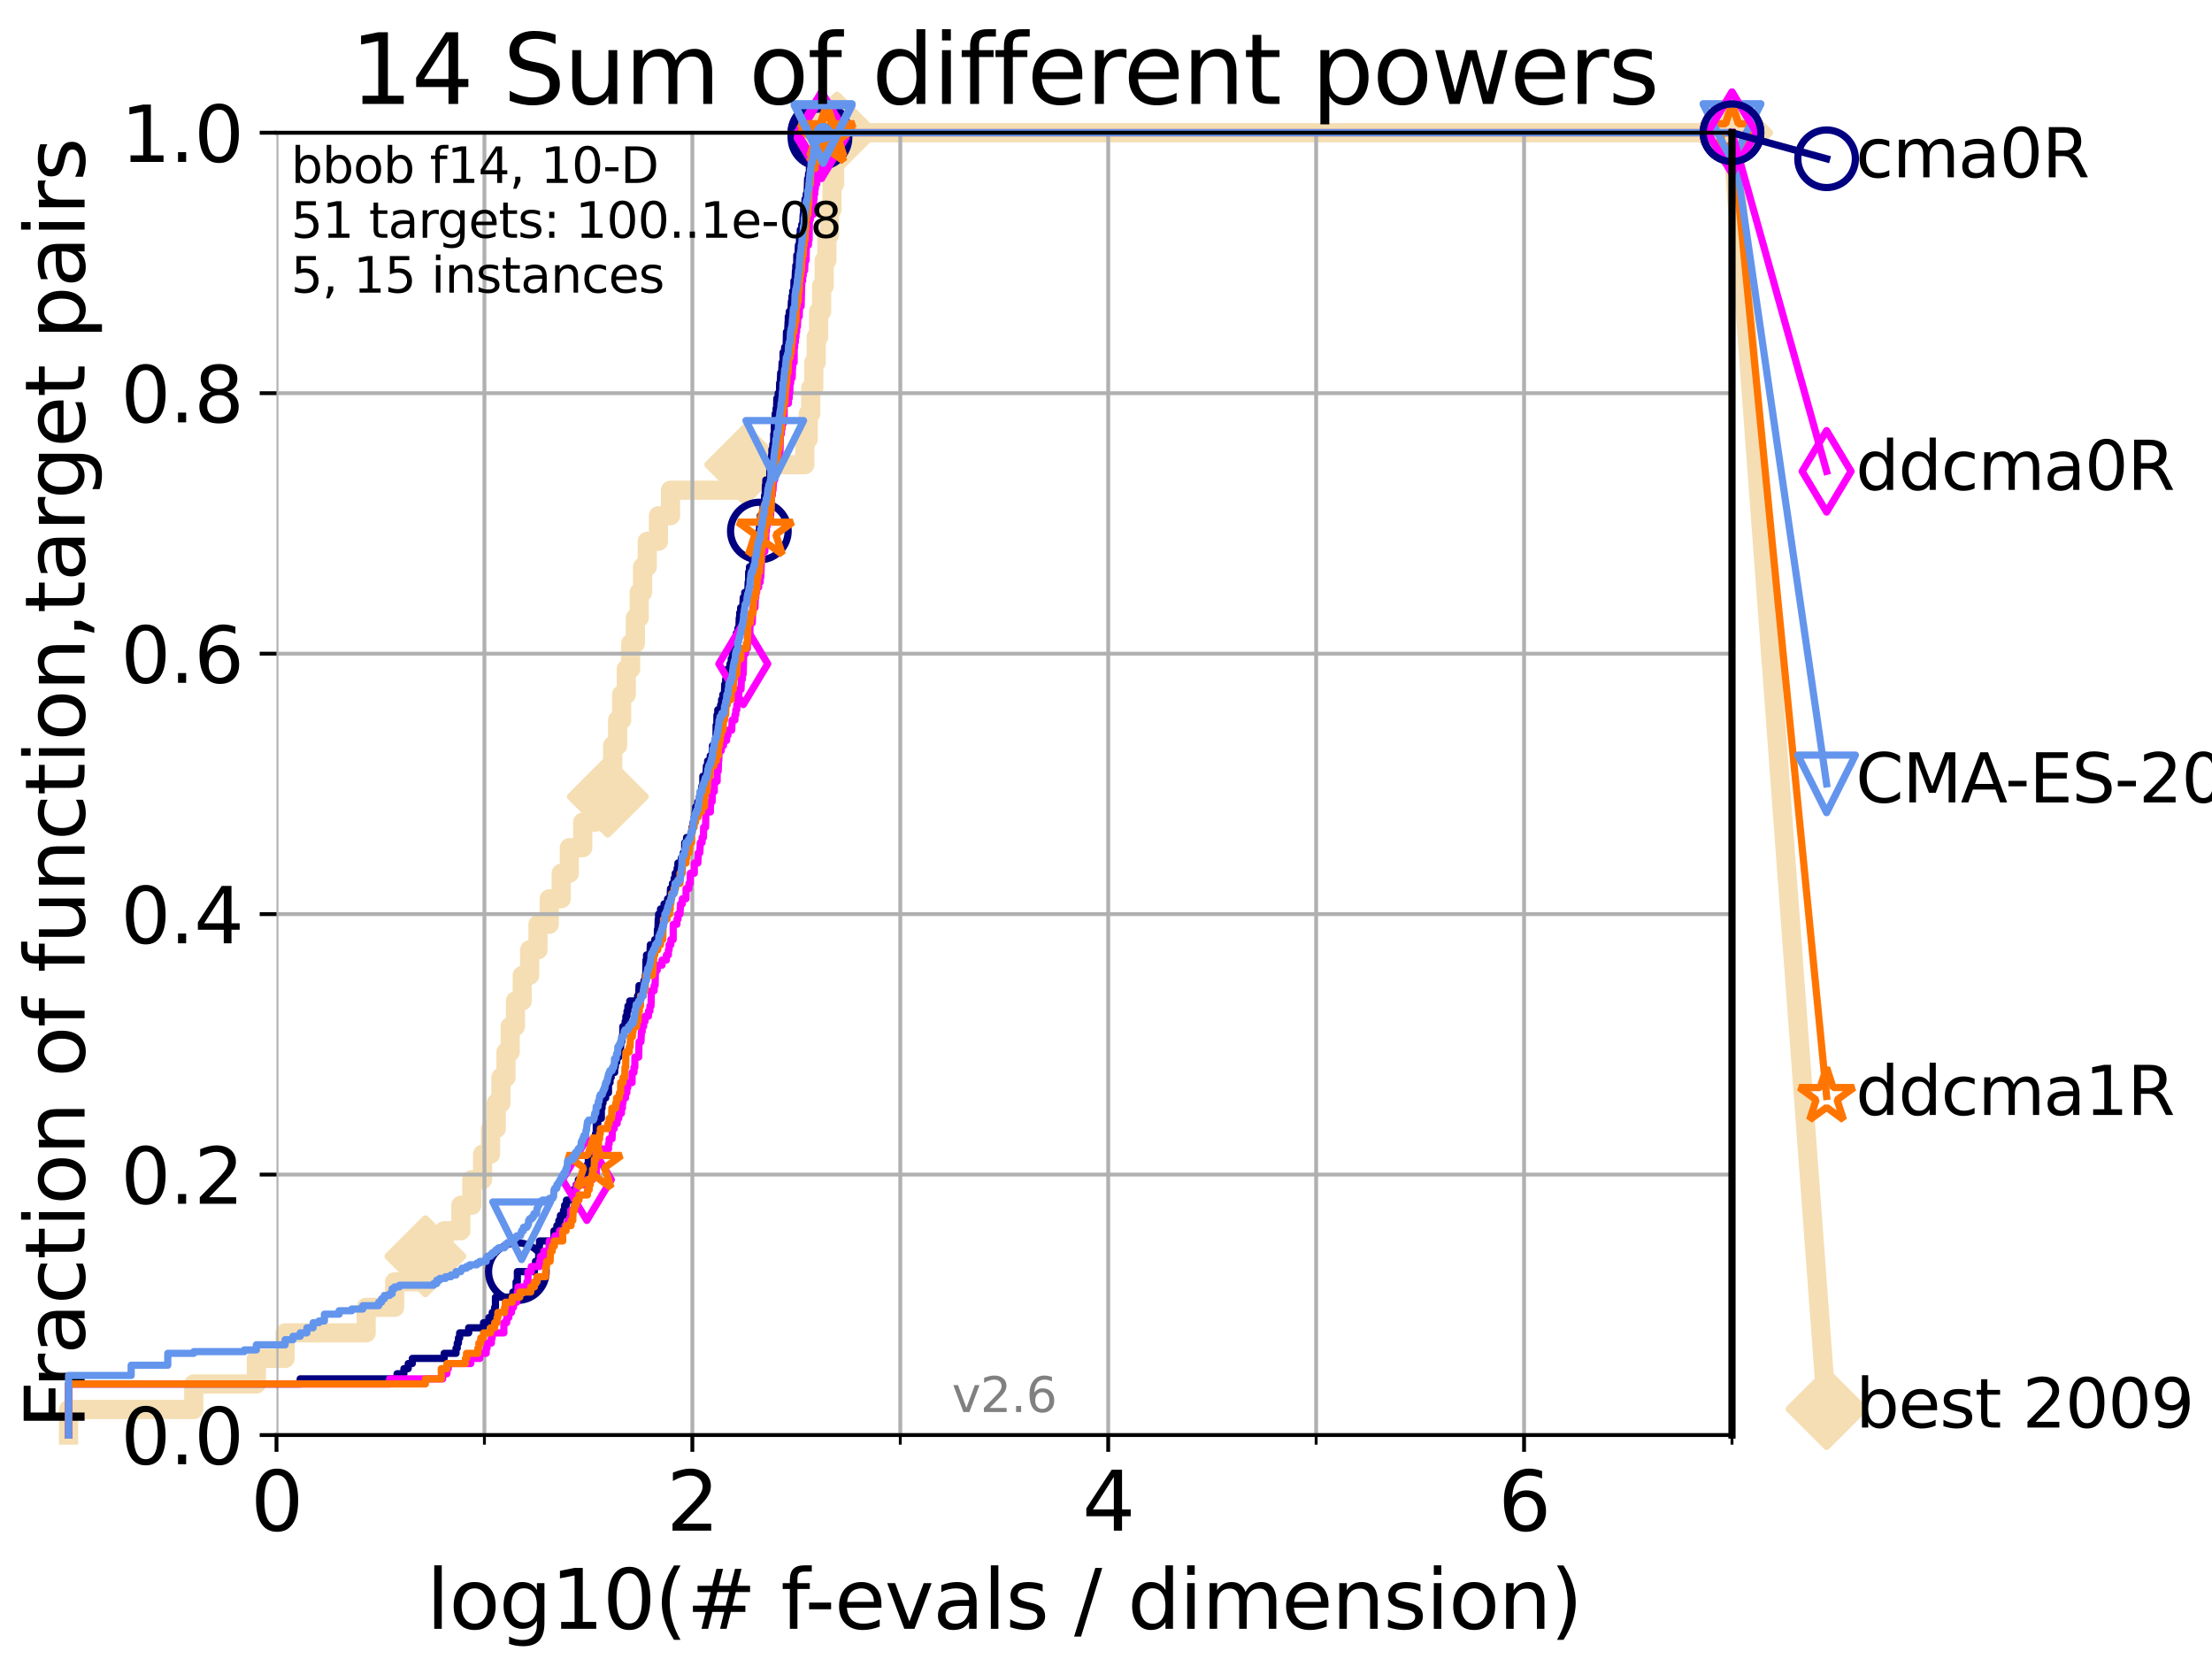<?xml version="1.0" encoding="utf-8" standalone="no"?>
<!DOCTYPE svg PUBLIC "-//W3C//DTD SVG 1.1//EN"
  "http://www.w3.org/Graphics/SVG/1.1/DTD/svg11.dtd">
<svg xmlns:xlink="http://www.w3.org/1999/xlink" width="460.8pt" height="345.6pt" viewBox="0 0 460.8 345.6" xmlns="http://www.w3.org/2000/svg" version="1.1">
 <defs>
  <style type="text/css">*{stroke-linejoin: round; stroke-linecap: butt}</style>
 </defs>
 <g id="figure_1">
  <g id="patch_1">
   <path d="M 0 345.6 
L 460.8 345.6 
L 460.8 0 
L 0 0 
z
" style="fill: #ffffff"/>
  </g>
  <g id="axes_1">
   <g id="patch_2">
    <path d="M 57.6 298.944 
L 360.806 298.944 
L 360.806 27.648 
L 57.6 27.648 
z
" style="fill: #ffffff"/>
   </g>
   <g id="line2d_1">
    <path d="M 14.285 298.944 
L 14.285 293.624 
L 40.363 293.624 
L 40.363 288.305 
L 53.402 288.305 
L 53.402 282.985 
L 59.393 282.985 
L 59.393 277.666 
L 76.285 277.666 
L 76.285 272.346 
L 82.212 272.346 
L 82.212 267.027 
L 88.614 267.027 
L 88.614 261.707 
L 92.52 261.707 
L 92.52 256.388 
L 95.999 256.388 
L 95.999 251.068 
L 98.295 251.068 
L 98.295 245.749 
L 100.535 245.749 
L 100.535 240.429 
L 102.188 240.429 
L 102.188 235.11 
L 103.38 235.11 
L 103.38 229.79 
L 104.345 229.79 
L 104.345 224.471 
L 105.411 224.471 
L 105.411 219.151 
L 106.28 219.151 
L 106.28 213.832 
L 107.379 213.832 
L 107.379 208.512 
L 108.792 208.512 
L 108.792 203.192 
L 110.336 203.192 
L 110.336 197.873 
L 112.077 197.873 
L 112.077 192.553 
L 114.419 192.553 
L 114.419 187.234 
L 116.908 187.234 
L 116.908 181.914 
L 118.598 181.914 
L 118.598 176.595 
L 121.393 176.595 
L 121.393 171.275 
L 123.992 171.275 
L 123.992 165.956 
L 126.614 165.956 
L 126.614 160.636 
L 127.641 160.636 
L 127.641 155.317 
L 128.658 155.317 
L 128.658 149.997 
L 129.5 149.997 
L 129.5 144.678 
L 130.462 144.678 
L 130.462 139.358 
L 131.378 139.358 
L 131.378 134.039 
L 132.358 134.039 
L 132.358 128.719 
L 133.154 128.719 
L 133.154 123.4 
L 133.853 123.4 
L 133.853 118.08 
L 134.839 118.08 
L 134.839 112.76 
L 137.168 112.76 
L 137.168 107.441 
L 139.677 107.441 
L 139.677 102.121 
L 155.246 102.121 
L 155.246 96.802 
L 167.662 96.802 
L 167.662 91.482 
L 168.374 91.482 
L 168.374 86.163 
L 168.888 86.163 
L 168.888 80.843 
L 169.526 80.843 
L 169.526 75.524 
L 170.029 75.524 
L 170.029 70.204 
L 170.533 70.204 
L 170.533 64.885 
L 171.159 64.885 
L 171.159 59.565 
L 171.691 59.565 
L 171.691 54.246 
L 172.255 54.246 
L 172.255 48.926 
L 172.794 48.926 
L 172.794 43.607 
L 173.322 43.607 
L 173.322 38.287 
L 173.852 38.287 
L 173.852 32.968 
L 174.378 32.968 
L 174.378 27.648 
L 360.806 27.648 
" style="fill: none; stroke: #f5deb3; stroke-width: 4; stroke-linecap: square"/>
   </g>
   <g id="line2d_2">
    <defs>
     <path id="m56e236d835" d="M -0 7.778 
L 7.778 0 
L 0 -7.778 
L -7.778 -0 
z
" style="stroke: #f5deb3; stroke-width: 1.5; stroke-linejoin: miter"/>
    </defs>
    <g>
     <use xlink:href="#m56e236d835" x="88.614" y="261.707" style="fill: #f5deb3; stroke: #f5deb3; stroke-width: 1.5; stroke-linejoin: miter"/>
     <use xlink:href="#m56e236d835" x="126.614" y="165.956" style="fill: #f5deb3; stroke: #f5deb3; stroke-width: 1.5; stroke-linejoin: miter"/>
     <use xlink:href="#m56e236d835" x="155.246" y="96.802" style="fill: #f5deb3; stroke: #f5deb3; stroke-width: 1.5; stroke-linejoin: miter"/>
     <use xlink:href="#m56e236d835" x="174.378" y="27.648" style="fill: #f5deb3; stroke: #f5deb3; stroke-width: 1.5; stroke-linejoin: miter"/>
     <use xlink:href="#m56e236d835" x="174.378" y="27.648" style="fill: #f5deb3; stroke: #f5deb3; stroke-width: 1.5; stroke-linejoin: miter"/>
     <use xlink:href="#m56e236d835" x="360.806" y="27.648" style="fill: #f5deb3; stroke: #f5deb3; stroke-width: 1.5; stroke-linejoin: miter"/>
    </g>
   </g>
   <g id="line2d_3">
    <path style="fill: none; stroke: #f5deb3; stroke-width: 4; stroke-linecap: square"/>
    <g/>
   </g>
   <g id="line2d_4">
    <path d="M 360.806 27.648 
L 380.515 293.518 
" style="fill: none; stroke: #f5deb3; stroke-width: 4; stroke-linecap: square"/>
    <g>
     <use xlink:href="#m56e236d835" x="360.806" y="27.648" style="fill: #f5deb3; stroke: #f5deb3; stroke-width: 1.5; stroke-linejoin: miter"/>
     <use xlink:href="#m56e236d835" x="380.515" y="293.518" style="fill: #f5deb3; stroke: #f5deb3; stroke-width: 1.5; stroke-linejoin: miter"/>
    </g>
   </g>
   <g id="matplotlib.axis_1">
    <g id="xtick_1">
     <g id="line2d_5">
      <path d="M 57.6 298.944 
L 57.6 27.648 
" clip-path="url(#p75070b4083)" style="fill: none; stroke: #b0b0b0; stroke-width: 0.8; stroke-linecap: square"/>
     </g>
     <g id="line2d_6">
      <defs>
       <path id="m0e313fdaa5" d="M 0 0 
L 0 3.5 
" style="stroke: #000000; stroke-width: 0.8"/>
      </defs>
      <g>
       <use xlink:href="#m0e313fdaa5" x="57.6" y="298.944" style="stroke: #000000; stroke-width: 0.8"/>
      </g>
     </g>
     <g id="text_1">
      <!-- 0 -->
      <g transform="translate(52.192 318.861)scale(0.17 -0.17)">
       <defs>
        <path id="DejaVuSans-30" d="M 2034 4250 
Q 1547 4250 1301 3770 
Q 1056 3291 1056 2328 
Q 1056 1369 1301 889 
Q 1547 409 2034 409 
Q 2525 409 2770 889 
Q 3016 1369 3016 2328 
Q 3016 3291 2770 3770 
Q 2525 4250 2034 4250 
z
M 2034 4750 
Q 2819 4750 3233 4129 
Q 3647 3509 3647 2328 
Q 3647 1150 3233 529 
Q 2819 -91 2034 -91 
Q 1250 -91 836 529 
Q 422 1150 422 2328 
Q 422 3509 836 4129 
Q 1250 4750 2034 4750 
z
" transform="scale(0.016)"/>
       </defs>
       <use xlink:href="#DejaVuSans-30"/>
      </g>
     </g>
    </g>
    <g id="xtick_2">
     <g id="line2d_7">
      <path d="M 144.23 298.944 
L 144.23 27.648 
" clip-path="url(#p75070b4083)" style="fill: none; stroke: #b0b0b0; stroke-width: 0.8; stroke-linecap: square"/>
     </g>
     <g id="line2d_8">
      <g>
       <use xlink:href="#m0e313fdaa5" x="144.23" y="298.944" style="stroke: #000000; stroke-width: 0.8"/>
      </g>
     </g>
     <g id="text_2">
      <!-- 2 -->
      <g transform="translate(138.822 318.861)scale(0.17 -0.17)">
       <defs>
        <path id="DejaVuSans-32" d="M 1228 531 
L 3431 531 
L 3431 0 
L 469 0 
L 469 531 
Q 828 903 1448 1529 
Q 2069 2156 2228 2338 
Q 2531 2678 2651 2914 
Q 2772 3150 2772 3378 
Q 2772 3750 2511 3984 
Q 2250 4219 1831 4219 
Q 1534 4219 1204 4116 
Q 875 4013 500 3803 
L 500 4441 
Q 881 4594 1212 4672 
Q 1544 4750 1819 4750 
Q 2544 4750 2975 4387 
Q 3406 4025 3406 3419 
Q 3406 3131 3298 2873 
Q 3191 2616 2906 2266 
Q 2828 2175 2409 1742 
Q 1991 1309 1228 531 
z
" transform="scale(0.016)"/>
       </defs>
       <use xlink:href="#DejaVuSans-32"/>
      </g>
     </g>
    </g>
    <g id="xtick_3">
     <g id="line2d_9">
      <path d="M 230.861 298.944 
L 230.861 27.648 
" clip-path="url(#p75070b4083)" style="fill: none; stroke: #b0b0b0; stroke-width: 0.8; stroke-linecap: square"/>
     </g>
     <g id="line2d_10">
      <g>
       <use xlink:href="#m0e313fdaa5" x="230.861" y="298.944" style="stroke: #000000; stroke-width: 0.8"/>
      </g>
     </g>
     <g id="text_3">
      <!-- 4 -->
      <g transform="translate(225.453 318.861)scale(0.17 -0.17)">
       <defs>
        <path id="DejaVuSans-34" d="M 2419 4116 
L 825 1625 
L 2419 1625 
L 2419 4116 
z
M 2253 4666 
L 3047 4666 
L 3047 1625 
L 3713 1625 
L 3713 1100 
L 3047 1100 
L 3047 0 
L 2419 0 
L 2419 1100 
L 313 1100 
L 313 1709 
L 2253 4666 
z
" transform="scale(0.016)"/>
       </defs>
       <use xlink:href="#DejaVuSans-34"/>
      </g>
     </g>
    </g>
    <g id="xtick_4">
     <g id="line2d_11">
      <path d="M 317.491 298.944 
L 317.491 27.648 
" clip-path="url(#p75070b4083)" style="fill: none; stroke: #b0b0b0; stroke-width: 0.8; stroke-linecap: square"/>
     </g>
     <g id="line2d_12">
      <g>
       <use xlink:href="#m0e313fdaa5" x="317.491" y="298.944" style="stroke: #000000; stroke-width: 0.8"/>
      </g>
     </g>
     <g id="text_4">
      <!-- 6 -->
      <g transform="translate(312.083 318.861)scale(0.17 -0.17)">
       <defs>
        <path id="DejaVuSans-36" d="M 2113 2584 
Q 1688 2584 1439 2293 
Q 1191 2003 1191 1497 
Q 1191 994 1439 701 
Q 1688 409 2113 409 
Q 2538 409 2786 701 
Q 3034 994 3034 1497 
Q 3034 2003 2786 2293 
Q 2538 2584 2113 2584 
z
M 3366 4563 
L 3366 3988 
Q 3128 4100 2886 4159 
Q 2644 4219 2406 4219 
Q 1781 4219 1451 3797 
Q 1122 3375 1075 2522 
Q 1259 2794 1537 2939 
Q 1816 3084 2150 3084 
Q 2853 3084 3261 2657 
Q 3669 2231 3669 1497 
Q 3669 778 3244 343 
Q 2819 -91 2113 -91 
Q 1303 -91 875 529 
Q 447 1150 447 2328 
Q 447 3434 972 4092 
Q 1497 4750 2381 4750 
Q 2619 4750 2861 4703 
Q 3103 4656 3366 4563 
z
" transform="scale(0.016)"/>
       </defs>
       <use xlink:href="#DejaVuSans-36"/>
      </g>
     </g>
    </g>
    <g id="xtick_5">
     <g id="line2d_13">
      <path d="M 100.915 298.944 
L 100.915 27.648 
" clip-path="url(#p75070b4083)" style="fill: none; stroke: #b0b0b0; stroke-width: 0.8; stroke-linecap: square"/>
     </g>
     <g id="line2d_14">
      <defs>
       <path id="mc1b42634ad" d="M 0 0 
L 0 2 
" style="stroke: #000000; stroke-width: 0.6"/>
      </defs>
      <g>
       <use xlink:href="#mc1b42634ad" x="100.915" y="298.944" style="stroke: #000000; stroke-width: 0.6"/>
      </g>
     </g>
    </g>
    <g id="xtick_6">
     <g id="line2d_15">
      <path d="M 187.546 298.944 
L 187.546 27.648 
" clip-path="url(#p75070b4083)" style="fill: none; stroke: #b0b0b0; stroke-width: 0.8; stroke-linecap: square"/>
     </g>
     <g id="line2d_16">
      <g>
       <use xlink:href="#mc1b42634ad" x="187.546" y="298.944" style="stroke: #000000; stroke-width: 0.6"/>
      </g>
     </g>
    </g>
    <g id="xtick_7">
     <g id="line2d_17">
      <path d="M 274.176 298.944 
L 274.176 27.648 
" clip-path="url(#p75070b4083)" style="fill: none; stroke: #b0b0b0; stroke-width: 0.8; stroke-linecap: square"/>
     </g>
     <g id="line2d_18">
      <g>
       <use xlink:href="#mc1b42634ad" x="274.176" y="298.944" style="stroke: #000000; stroke-width: 0.6"/>
      </g>
     </g>
    </g>
    <g id="xtick_8">
     <g id="line2d_19">
      <path d="M 360.806 298.944 
L 360.806 27.648 
" clip-path="url(#p75070b4083)" style="fill: none; stroke: #b0b0b0; stroke-width: 0.8; stroke-linecap: square"/>
     </g>
     <g id="line2d_20">
      <g>
       <use xlink:href="#mc1b42634ad" x="360.806" y="298.944" style="stroke: #000000; stroke-width: 0.6"/>
      </g>
     </g>
    </g>
    <g id="text_5">
     <!-- log10(# f-evals / dimension) -->
     <g transform="translate(88.823 339.314)scale(0.17 -0.17)">
      <defs>
       <path id="DejaVuSans-6c" d="M 603 4863 
L 1178 4863 
L 1178 0 
L 603 0 
L 603 4863 
z
" transform="scale(0.016)"/>
       <path id="DejaVuSans-6f" d="M 1959 3097 
Q 1497 3097 1228 2736 
Q 959 2375 959 1747 
Q 959 1119 1226 758 
Q 1494 397 1959 397 
Q 2419 397 2687 759 
Q 2956 1122 2956 1747 
Q 2956 2369 2687 2733 
Q 2419 3097 1959 3097 
z
M 1959 3584 
Q 2709 3584 3137 3096 
Q 3566 2609 3566 1747 
Q 3566 888 3137 398 
Q 2709 -91 1959 -91 
Q 1206 -91 779 398 
Q 353 888 353 1747 
Q 353 2609 779 3096 
Q 1206 3584 1959 3584 
z
" transform="scale(0.016)"/>
       <path id="DejaVuSans-67" d="M 2906 1791 
Q 2906 2416 2648 2759 
Q 2391 3103 1925 3103 
Q 1463 3103 1205 2759 
Q 947 2416 947 1791 
Q 947 1169 1205 825 
Q 1463 481 1925 481 
Q 2391 481 2648 825 
Q 2906 1169 2906 1791 
z
M 3481 434 
Q 3481 -459 3084 -895 
Q 2688 -1331 1869 -1331 
Q 1566 -1331 1297 -1286 
Q 1028 -1241 775 -1147 
L 775 -588 
Q 1028 -725 1275 -790 
Q 1522 -856 1778 -856 
Q 2344 -856 2625 -561 
Q 2906 -266 2906 331 
L 2906 616 
Q 2728 306 2450 153 
Q 2172 0 1784 0 
Q 1141 0 747 490 
Q 353 981 353 1791 
Q 353 2603 747 3093 
Q 1141 3584 1784 3584 
Q 2172 3584 2450 3431 
Q 2728 3278 2906 2969 
L 2906 3500 
L 3481 3500 
L 3481 434 
z
" transform="scale(0.016)"/>
       <path id="DejaVuSans-31" d="M 794 531 
L 1825 531 
L 1825 4091 
L 703 3866 
L 703 4441 
L 1819 4666 
L 2450 4666 
L 2450 531 
L 3481 531 
L 3481 0 
L 794 0 
L 794 531 
z
" transform="scale(0.016)"/>
       <path id="DejaVuSans-28" d="M 1984 4856 
Q 1566 4138 1362 3434 
Q 1159 2731 1159 2009 
Q 1159 1288 1364 580 
Q 1569 -128 1984 -844 
L 1484 -844 
Q 1016 -109 783 600 
Q 550 1309 550 2009 
Q 550 2706 781 3412 
Q 1013 4119 1484 4856 
L 1984 4856 
z
" transform="scale(0.016)"/>
       <path id="DejaVuSans-23" d="M 3272 2816 
L 2363 2816 
L 2100 1772 
L 3016 1772 
L 3272 2816 
z
M 2803 4594 
L 2478 3297 
L 3391 3297 
L 3719 4594 
L 4219 4594 
L 3897 3297 
L 4872 3297 
L 4872 2816 
L 3775 2816 
L 3519 1772 
L 4513 1772 
L 4513 1294 
L 3397 1294 
L 3072 0 
L 2572 0 
L 2894 1294 
L 1978 1294 
L 1656 0 
L 1153 0 
L 1478 1294 
L 494 1294 
L 494 1772 
L 1594 1772 
L 1856 2816 
L 850 2816 
L 850 3297 
L 1978 3297 
L 2297 4594 
L 2803 4594 
z
" transform="scale(0.016)"/>
       <path id="DejaVuSans-20" transform="scale(0.016)"/>
       <path id="DejaVuSans-66" d="M 2375 4863 
L 2375 4384 
L 1825 4384 
Q 1516 4384 1395 4259 
Q 1275 4134 1275 3809 
L 1275 3500 
L 2222 3500 
L 2222 3053 
L 1275 3053 
L 1275 0 
L 697 0 
L 697 3053 
L 147 3053 
L 147 3500 
L 697 3500 
L 697 3744 
Q 697 4328 969 4595 
Q 1241 4863 1831 4863 
L 2375 4863 
z
" transform="scale(0.016)"/>
       <path id="DejaVuSans-2d" d="M 313 2009 
L 1997 2009 
L 1997 1497 
L 313 1497 
L 313 2009 
z
" transform="scale(0.016)"/>
       <path id="DejaVuSans-65" d="M 3597 1894 
L 3597 1613 
L 953 1613 
Q 991 1019 1311 708 
Q 1631 397 2203 397 
Q 2534 397 2845 478 
Q 3156 559 3463 722 
L 3463 178 
Q 3153 47 2828 -22 
Q 2503 -91 2169 -91 
Q 1331 -91 842 396 
Q 353 884 353 1716 
Q 353 2575 817 3079 
Q 1281 3584 2069 3584 
Q 2775 3584 3186 3129 
Q 3597 2675 3597 1894 
z
M 3022 2063 
Q 3016 2534 2758 2815 
Q 2500 3097 2075 3097 
Q 1594 3097 1305 2825 
Q 1016 2553 972 2059 
L 3022 2063 
z
" transform="scale(0.016)"/>
       <path id="DejaVuSans-76" d="M 191 3500 
L 800 3500 
L 1894 563 
L 2988 3500 
L 3597 3500 
L 2284 0 
L 1503 0 
L 191 3500 
z
" transform="scale(0.016)"/>
       <path id="DejaVuSans-61" d="M 2194 1759 
Q 1497 1759 1228 1600 
Q 959 1441 959 1056 
Q 959 750 1161 570 
Q 1363 391 1709 391 
Q 2188 391 2477 730 
Q 2766 1069 2766 1631 
L 2766 1759 
L 2194 1759 
z
M 3341 1997 
L 3341 0 
L 2766 0 
L 2766 531 
Q 2569 213 2275 61 
Q 1981 -91 1556 -91 
Q 1019 -91 701 211 
Q 384 513 384 1019 
Q 384 1609 779 1909 
Q 1175 2209 1959 2209 
L 2766 2209 
L 2766 2266 
Q 2766 2663 2505 2880 
Q 2244 3097 1772 3097 
Q 1472 3097 1187 3025 
Q 903 2953 641 2809 
L 641 3341 
Q 956 3463 1253 3523 
Q 1550 3584 1831 3584 
Q 2591 3584 2966 3190 
Q 3341 2797 3341 1997 
z
" transform="scale(0.016)"/>
       <path id="DejaVuSans-73" d="M 2834 3397 
L 2834 2853 
Q 2591 2978 2328 3040 
Q 2066 3103 1784 3103 
Q 1356 3103 1142 2972 
Q 928 2841 928 2578 
Q 928 2378 1081 2264 
Q 1234 2150 1697 2047 
L 1894 2003 
Q 2506 1872 2764 1633 
Q 3022 1394 3022 966 
Q 3022 478 2636 193 
Q 2250 -91 1575 -91 
Q 1294 -91 989 -36 
Q 684 19 347 128 
L 347 722 
Q 666 556 975 473 
Q 1284 391 1588 391 
Q 1994 391 2212 530 
Q 2431 669 2431 922 
Q 2431 1156 2273 1281 
Q 2116 1406 1581 1522 
L 1381 1569 
Q 847 1681 609 1914 
Q 372 2147 372 2553 
Q 372 3047 722 3315 
Q 1072 3584 1716 3584 
Q 2034 3584 2315 3537 
Q 2597 3491 2834 3397 
z
" transform="scale(0.016)"/>
       <path id="DejaVuSans-2f" d="M 1625 4666 
L 2156 4666 
L 531 -594 
L 0 -594 
L 1625 4666 
z
" transform="scale(0.016)"/>
       <path id="DejaVuSans-64" d="M 2906 2969 
L 2906 4863 
L 3481 4863 
L 3481 0 
L 2906 0 
L 2906 525 
Q 2725 213 2448 61 
Q 2172 -91 1784 -91 
Q 1150 -91 751 415 
Q 353 922 353 1747 
Q 353 2572 751 3078 
Q 1150 3584 1784 3584 
Q 2172 3584 2448 3432 
Q 2725 3281 2906 2969 
z
M 947 1747 
Q 947 1113 1208 752 
Q 1469 391 1925 391 
Q 2381 391 2643 752 
Q 2906 1113 2906 1747 
Q 2906 2381 2643 2742 
Q 2381 3103 1925 3103 
Q 1469 3103 1208 2742 
Q 947 2381 947 1747 
z
" transform="scale(0.016)"/>
       <path id="DejaVuSans-69" d="M 603 3500 
L 1178 3500 
L 1178 0 
L 603 0 
L 603 3500 
z
M 603 4863 
L 1178 4863 
L 1178 4134 
L 603 4134 
L 603 4863 
z
" transform="scale(0.016)"/>
       <path id="DejaVuSans-6d" d="M 3328 2828 
Q 3544 3216 3844 3400 
Q 4144 3584 4550 3584 
Q 5097 3584 5394 3201 
Q 5691 2819 5691 2113 
L 5691 0 
L 5113 0 
L 5113 2094 
Q 5113 2597 4934 2840 
Q 4756 3084 4391 3084 
Q 3944 3084 3684 2787 
Q 3425 2491 3425 1978 
L 3425 0 
L 2847 0 
L 2847 2094 
Q 2847 2600 2669 2842 
Q 2491 3084 2119 3084 
Q 1678 3084 1418 2786 
Q 1159 2488 1159 1978 
L 1159 0 
L 581 0 
L 581 3500 
L 1159 3500 
L 1159 2956 
Q 1356 3278 1631 3431 
Q 1906 3584 2284 3584 
Q 2666 3584 2933 3390 
Q 3200 3197 3328 2828 
z
" transform="scale(0.016)"/>
       <path id="DejaVuSans-6e" d="M 3513 2113 
L 3513 0 
L 2938 0 
L 2938 2094 
Q 2938 2591 2744 2837 
Q 2550 3084 2163 3084 
Q 1697 3084 1428 2787 
Q 1159 2491 1159 1978 
L 1159 0 
L 581 0 
L 581 3500 
L 1159 3500 
L 1159 2956 
Q 1366 3272 1645 3428 
Q 1925 3584 2291 3584 
Q 2894 3584 3203 3211 
Q 3513 2838 3513 2113 
z
" transform="scale(0.016)"/>
       <path id="DejaVuSans-29" d="M 513 4856 
L 1013 4856 
Q 1481 4119 1714 3412 
Q 1947 2706 1947 2009 
Q 1947 1309 1714 600 
Q 1481 -109 1013 -844 
L 513 -844 
Q 928 -128 1133 580 
Q 1338 1288 1338 2009 
Q 1338 2731 1133 3434 
Q 928 4138 513 4856 
z
" transform="scale(0.016)"/>
      </defs>
      <use xlink:href="#DejaVuSans-6c"/>
      <use xlink:href="#DejaVuSans-6f" x="27.783"/>
      <use xlink:href="#DejaVuSans-67" x="88.965"/>
      <use xlink:href="#DejaVuSans-31" x="152.441"/>
      <use xlink:href="#DejaVuSans-30" x="216.064"/>
      <use xlink:href="#DejaVuSans-28" x="279.688"/>
      <use xlink:href="#DejaVuSans-23" x="318.701"/>
      <use xlink:href="#DejaVuSans-20" x="402.49"/>
      <use xlink:href="#DejaVuSans-66" x="434.277"/>
      <use xlink:href="#DejaVuSans-2d" x="463.982"/>
      <use xlink:href="#DejaVuSans-65" x="500.066"/>
      <use xlink:href="#DejaVuSans-76" x="561.59"/>
      <use xlink:href="#DejaVuSans-61" x="620.77"/>
      <use xlink:href="#DejaVuSans-6c" x="682.049"/>
      <use xlink:href="#DejaVuSans-73" x="709.832"/>
      <use xlink:href="#DejaVuSans-20" x="761.932"/>
      <use xlink:href="#DejaVuSans-2f" x="793.719"/>
      <use xlink:href="#DejaVuSans-20" x="827.41"/>
      <use xlink:href="#DejaVuSans-64" x="859.197"/>
      <use xlink:href="#DejaVuSans-69" x="922.674"/>
      <use xlink:href="#DejaVuSans-6d" x="950.457"/>
      <use xlink:href="#DejaVuSans-65" x="1047.869"/>
      <use xlink:href="#DejaVuSans-6e" x="1109.393"/>
      <use xlink:href="#DejaVuSans-73" x="1172.771"/>
      <use xlink:href="#DejaVuSans-69" x="1224.871"/>
      <use xlink:href="#DejaVuSans-6f" x="1252.654"/>
      <use xlink:href="#DejaVuSans-6e" x="1313.836"/>
      <use xlink:href="#DejaVuSans-29" x="1377.215"/>
     </g>
    </g>
   </g>
   <g id="matplotlib.axis_2">
    <g id="ytick_1">
     <g id="line2d_21">
      <path d="M 57.6 298.944 
L 360.806 298.944 
" clip-path="url(#p75070b4083)" style="fill: none; stroke: #b0b0b0; stroke-width: 0.8; stroke-linecap: square"/>
     </g>
     <g id="line2d_22">
      <defs>
       <path id="me38ab131f2" d="M 0 0 
L -3.5 0 
" style="stroke: #000000; stroke-width: 0.8"/>
      </defs>
      <g>
       <use xlink:href="#me38ab131f2" x="57.6" y="298.944" style="stroke: #000000; stroke-width: 0.8"/>
      </g>
     </g>
     <g id="text_6">
      <!-- 0.0 -->
      <g transform="translate(25.155 305.023)scale(0.16 -0.16)">
       <defs>
        <path id="DejaVuSans-2e" d="M 684 794 
L 1344 794 
L 1344 0 
L 684 0 
L 684 794 
z
" transform="scale(0.016)"/>
       </defs>
       <use xlink:href="#DejaVuSans-30"/>
       <use xlink:href="#DejaVuSans-2e" x="63.623"/>
       <use xlink:href="#DejaVuSans-30" x="95.41"/>
      </g>
     </g>
    </g>
    <g id="ytick_2">
     <g id="line2d_23">
      <path d="M 57.6 244.685 
L 360.806 244.685 
" clip-path="url(#p75070b4083)" style="fill: none; stroke: #b0b0b0; stroke-width: 0.8; stroke-linecap: square"/>
     </g>
     <g id="line2d_24">
      <g>
       <use xlink:href="#me38ab131f2" x="57.6" y="244.685" style="stroke: #000000; stroke-width: 0.8"/>
      </g>
     </g>
     <g id="text_7">
      <!-- 0.2 -->
      <g transform="translate(25.155 250.764)scale(0.16 -0.16)">
       <use xlink:href="#DejaVuSans-30"/>
       <use xlink:href="#DejaVuSans-2e" x="63.623"/>
       <use xlink:href="#DejaVuSans-32" x="95.41"/>
      </g>
     </g>
    </g>
    <g id="ytick_3">
     <g id="line2d_25">
      <path d="M 57.6 190.426 
L 360.806 190.426 
" clip-path="url(#p75070b4083)" style="fill: none; stroke: #b0b0b0; stroke-width: 0.8; stroke-linecap: square"/>
     </g>
     <g id="line2d_26">
      <g>
       <use xlink:href="#me38ab131f2" x="57.6" y="190.426" style="stroke: #000000; stroke-width: 0.8"/>
      </g>
     </g>
     <g id="text_8">
      <!-- 0.4 -->
      <g transform="translate(25.155 196.504)scale(0.16 -0.16)">
       <use xlink:href="#DejaVuSans-30"/>
       <use xlink:href="#DejaVuSans-2e" x="63.623"/>
       <use xlink:href="#DejaVuSans-34" x="95.41"/>
      </g>
     </g>
    </g>
    <g id="ytick_4">
     <g id="line2d_27">
      <path d="M 57.6 136.166 
L 360.806 136.166 
" clip-path="url(#p75070b4083)" style="fill: none; stroke: #b0b0b0; stroke-width: 0.8; stroke-linecap: square"/>
     </g>
     <g id="line2d_28">
      <g>
       <use xlink:href="#me38ab131f2" x="57.6" y="136.166" style="stroke: #000000; stroke-width: 0.8"/>
      </g>
     </g>
     <g id="text_9">
      <!-- 0.6 -->
      <g transform="translate(25.155 142.245)scale(0.16 -0.16)">
       <use xlink:href="#DejaVuSans-30"/>
       <use xlink:href="#DejaVuSans-2e" x="63.623"/>
       <use xlink:href="#DejaVuSans-36" x="95.41"/>
      </g>
     </g>
    </g>
    <g id="ytick_5">
     <g id="line2d_29">
      <path d="M 57.6 81.907 
L 360.806 81.907 
" clip-path="url(#p75070b4083)" style="fill: none; stroke: #b0b0b0; stroke-width: 0.8; stroke-linecap: square"/>
     </g>
     <g id="line2d_30">
      <g>
       <use xlink:href="#me38ab131f2" x="57.6" y="81.907" style="stroke: #000000; stroke-width: 0.8"/>
      </g>
     </g>
     <g id="text_10">
      <!-- 0.8 -->
      <g transform="translate(25.155 87.986)scale(0.16 -0.16)">
       <defs>
        <path id="DejaVuSans-38" d="M 2034 2216 
Q 1584 2216 1326 1975 
Q 1069 1734 1069 1313 
Q 1069 891 1326 650 
Q 1584 409 2034 409 
Q 2484 409 2743 651 
Q 3003 894 3003 1313 
Q 3003 1734 2745 1975 
Q 2488 2216 2034 2216 
z
M 1403 2484 
Q 997 2584 770 2862 
Q 544 3141 544 3541 
Q 544 4100 942 4425 
Q 1341 4750 2034 4750 
Q 2731 4750 3128 4425 
Q 3525 4100 3525 3541 
Q 3525 3141 3298 2862 
Q 3072 2584 2669 2484 
Q 3125 2378 3379 2068 
Q 3634 1759 3634 1313 
Q 3634 634 3220 271 
Q 2806 -91 2034 -91 
Q 1263 -91 848 271 
Q 434 634 434 1313 
Q 434 1759 690 2068 
Q 947 2378 1403 2484 
z
M 1172 3481 
Q 1172 3119 1398 2916 
Q 1625 2713 2034 2713 
Q 2441 2713 2670 2916 
Q 2900 3119 2900 3481 
Q 2900 3844 2670 4047 
Q 2441 4250 2034 4250 
Q 1625 4250 1398 4047 
Q 1172 3844 1172 3481 
z
" transform="scale(0.016)"/>
       </defs>
       <use xlink:href="#DejaVuSans-30"/>
       <use xlink:href="#DejaVuSans-2e" x="63.623"/>
       <use xlink:href="#DejaVuSans-38" x="95.41"/>
      </g>
     </g>
    </g>
    <g id="ytick_6">
     <g id="line2d_31">
      <path d="M 57.6 27.648 
L 360.806 27.648 
" clip-path="url(#p75070b4083)" style="fill: none; stroke: #b0b0b0; stroke-width: 0.8; stroke-linecap: square"/>
     </g>
     <g id="line2d_32">
      <g>
       <use xlink:href="#me38ab131f2" x="57.6" y="27.648" style="stroke: #000000; stroke-width: 0.8"/>
      </g>
     </g>
     <g id="text_11">
      <!-- 1.0 -->
      <g transform="translate(25.155 33.727)scale(0.16 -0.16)">
       <use xlink:href="#DejaVuSans-31"/>
       <use xlink:href="#DejaVuSans-2e" x="63.623"/>
       <use xlink:href="#DejaVuSans-30" x="95.41"/>
      </g>
     </g>
    </g>
    <g id="text_12">
     <!-- Fraction of function,target pairs -->
     <g transform="translate(17.62 297.681)rotate(-90)scale(0.17 -0.17)">
      <defs>
       <path id="DejaVuSans-46" d="M 628 4666 
L 3309 4666 
L 3309 4134 
L 1259 4134 
L 1259 2759 
L 3109 2759 
L 3109 2228 
L 1259 2228 
L 1259 0 
L 628 0 
L 628 4666 
z
" transform="scale(0.016)"/>
       <path id="DejaVuSans-72" d="M 2631 2963 
Q 2534 3019 2420 3045 
Q 2306 3072 2169 3072 
Q 1681 3072 1420 2755 
Q 1159 2438 1159 1844 
L 1159 0 
L 581 0 
L 581 3500 
L 1159 3500 
L 1159 2956 
Q 1341 3275 1631 3429 
Q 1922 3584 2338 3584 
Q 2397 3584 2469 3576 
Q 2541 3569 2628 3553 
L 2631 2963 
z
" transform="scale(0.016)"/>
       <path id="DejaVuSans-63" d="M 3122 3366 
L 3122 2828 
Q 2878 2963 2633 3030 
Q 2388 3097 2138 3097 
Q 1578 3097 1268 2742 
Q 959 2388 959 1747 
Q 959 1106 1268 751 
Q 1578 397 2138 397 
Q 2388 397 2633 464 
Q 2878 531 3122 666 
L 3122 134 
Q 2881 22 2623 -34 
Q 2366 -91 2075 -91 
Q 1284 -91 818 406 
Q 353 903 353 1747 
Q 353 2603 823 3093 
Q 1294 3584 2113 3584 
Q 2378 3584 2631 3529 
Q 2884 3475 3122 3366 
z
" transform="scale(0.016)"/>
       <path id="DejaVuSans-74" d="M 1172 4494 
L 1172 3500 
L 2356 3500 
L 2356 3053 
L 1172 3053 
L 1172 1153 
Q 1172 725 1289 603 
Q 1406 481 1766 481 
L 2356 481 
L 2356 0 
L 1766 0 
Q 1100 0 847 248 
Q 594 497 594 1153 
L 594 3053 
L 172 3053 
L 172 3500 
L 594 3500 
L 594 4494 
L 1172 4494 
z
" transform="scale(0.016)"/>
       <path id="DejaVuSans-75" d="M 544 1381 
L 544 3500 
L 1119 3500 
L 1119 1403 
Q 1119 906 1312 657 
Q 1506 409 1894 409 
Q 2359 409 2629 706 
Q 2900 1003 2900 1516 
L 2900 3500 
L 3475 3500 
L 3475 0 
L 2900 0 
L 2900 538 
Q 2691 219 2414 64 
Q 2138 -91 1772 -91 
Q 1169 -91 856 284 
Q 544 659 544 1381 
z
M 1991 3584 
L 1991 3584 
z
" transform="scale(0.016)"/>
       <path id="DejaVuSans-2c" d="M 750 794 
L 1409 794 
L 1409 256 
L 897 -744 
L 494 -744 
L 750 256 
L 750 794 
z
" transform="scale(0.016)"/>
       <path id="DejaVuSans-70" d="M 1159 525 
L 1159 -1331 
L 581 -1331 
L 581 3500 
L 1159 3500 
L 1159 2969 
Q 1341 3281 1617 3432 
Q 1894 3584 2278 3584 
Q 2916 3584 3314 3078 
Q 3713 2572 3713 1747 
Q 3713 922 3314 415 
Q 2916 -91 2278 -91 
Q 1894 -91 1617 61 
Q 1341 213 1159 525 
z
M 3116 1747 
Q 3116 2381 2855 2742 
Q 2594 3103 2138 3103 
Q 1681 3103 1420 2742 
Q 1159 2381 1159 1747 
Q 1159 1113 1420 752 
Q 1681 391 2138 391 
Q 2594 391 2855 752 
Q 3116 1113 3116 1747 
z
" transform="scale(0.016)"/>
      </defs>
      <use xlink:href="#DejaVuSans-46"/>
      <use xlink:href="#DejaVuSans-72" x="50.27"/>
      <use xlink:href="#DejaVuSans-61" x="91.383"/>
      <use xlink:href="#DejaVuSans-63" x="152.662"/>
      <use xlink:href="#DejaVuSans-74" x="207.643"/>
      <use xlink:href="#DejaVuSans-69" x="246.852"/>
      <use xlink:href="#DejaVuSans-6f" x="274.635"/>
      <use xlink:href="#DejaVuSans-6e" x="335.816"/>
      <use xlink:href="#DejaVuSans-20" x="399.195"/>
      <use xlink:href="#DejaVuSans-6f" x="430.982"/>
      <use xlink:href="#DejaVuSans-66" x="492.164"/>
      <use xlink:href="#DejaVuSans-20" x="527.369"/>
      <use xlink:href="#DejaVuSans-66" x="559.156"/>
      <use xlink:href="#DejaVuSans-75" x="594.361"/>
      <use xlink:href="#DejaVuSans-6e" x="657.74"/>
      <use xlink:href="#DejaVuSans-63" x="721.119"/>
      <use xlink:href="#DejaVuSans-74" x="776.1"/>
      <use xlink:href="#DejaVuSans-69" x="815.309"/>
      <use xlink:href="#DejaVuSans-6f" x="843.092"/>
      <use xlink:href="#DejaVuSans-6e" x="904.273"/>
      <use xlink:href="#DejaVuSans-2c" x="967.652"/>
      <use xlink:href="#DejaVuSans-74" x="999.439"/>
      <use xlink:href="#DejaVuSans-61" x="1038.648"/>
      <use xlink:href="#DejaVuSans-72" x="1099.928"/>
      <use xlink:href="#DejaVuSans-67" x="1139.291"/>
      <use xlink:href="#DejaVuSans-65" x="1202.768"/>
      <use xlink:href="#DejaVuSans-74" x="1264.291"/>
      <use xlink:href="#DejaVuSans-20" x="1303.5"/>
      <use xlink:href="#DejaVuSans-70" x="1335.287"/>
      <use xlink:href="#DejaVuSans-61" x="1398.764"/>
      <use xlink:href="#DejaVuSans-69" x="1460.043"/>
      <use xlink:href="#DejaVuSans-72" x="1487.826"/>
      <use xlink:href="#DejaVuSans-73" x="1528.939"/>
     </g>
    </g>
   </g>
   <g id="line2d_33">
    <defs>
     <path id="mb7aee361cf" d="M 0 1.5 
C 0.398 1.5 0.779 1.342 1.061 1.061 
C 1.342 0.779 1.5 0.398 1.5 0 
C 1.5 -0.398 1.342 -0.779 1.061 -1.061 
C 0.779 -1.342 0.398 -1.5 0 -1.5 
C -0.398 -1.5 -0.779 -1.342 -1.061 -1.061 
C -1.342 -0.779 -1.5 -0.398 -1.5 0 
C -1.5 0.398 -1.342 0.779 -1.061 1.061 
C -0.779 1.342 -0.398 1.5 0 1.5 
z
" style="stroke: #f5deb3"/>
    </defs>
    <g>
     <use xlink:href="#mb7aee361cf" x="174.378" y="27.648" style="fill: #f5deb3; stroke: #f5deb3"/>
     <use xlink:href="#mb7aee361cf" x="174.378" y="27.648" style="fill: #f5deb3; stroke: #f5deb3"/>
    </g>
   </g>
   <g id="line2d_34">
    <defs>
     <path id="m85bd708f64" d="M 0 1.5 
C 0.398 1.5 0.779 1.342 1.061 1.061 
C 1.342 0.779 1.5 0.398 1.5 0 
C 1.5 -0.398 1.342 -0.779 1.061 -1.061 
C 0.779 -1.342 0.398 -1.5 0 -1.5 
C -0.398 -1.5 -0.779 -1.342 -1.061 -1.061 
C -1.342 -0.779 -1.5 -0.398 -1.5 0 
C -1.5 0.398 -1.342 0.779 -1.061 1.061 
C -0.779 1.342 -0.398 1.5 0 1.5 
z
" style="stroke: #000080"/>
    </defs>
    <g>
     <use xlink:href="#m85bd708f64" x="170.815" y="27.648" style="fill: #000080; stroke: #000080"/>
     <use xlink:href="#m85bd708f64" x="170.815" y="27.648" style="fill: #000080; stroke: #000080"/>
    </g>
   </g>
   <g id="line2d_35">
    <path d="M 14.285 298.944 
L 14.285 288.305 
L 62.535 288.305 
L 62.535 287.241 
L 82.713 287.241 
L 82.713 286.177 
L 84.143 286.177 
L 84.143 285.113 
L 85.039 285.113 
L 85.039 284.049 
L 85.894 284.049 
L 85.894 282.985 
L 92.52 282.985 
L 92.52 281.922 
L 94.995 281.922 
L 94.995 280.858 
L 95.251 280.858 
L 95.251 279.794 
L 95.503 279.794 
L 95.503 278.73 
L 95.753 278.73 
L 95.753 277.666 
L 97.635 277.666 
L 97.635 276.602 
L 100.726 276.602 
L 100.726 275.538 
L 101.833 275.538 
L 101.833 274.474 
L 102.536 274.474 
L 102.536 273.41 
L 103.047 273.41 
L 103.047 272.346 
L 103.214 272.346 
L 103.214 270.219 
L 106.837 270.219 
L 106.837 269.155 
L 107.512 269.155 
L 107.512 267.027 
L 107.775 267.027 
L 107.775 264.899 
L 111.335 264.899 
L 111.335 263.835 
L 111.55 263.835 
L 111.55 262.771 
L 112.18 262.771 
L 112.283 259.579 
L 112.386 259.579 
L 112.386 258.516 
L 115.402 258.516 
L 115.402 256.388 
L 116.002 256.388 
L 116.002 255.324 
L 116.419 255.324 
L 116.419 254.26 
L 116.746 254.26 
L 116.746 253.196 
L 117.384 253.196 
L 117.384 252.132 
L 117.618 252.132 
L 117.618 251.068 
L 118.001 251.068 
L 118.001 250.004 
L 119.319 250.004 
L 119.39 247.877 
L 120.013 247.877 
L 120.013 246.813 
L 120.484 246.813 
L 120.484 245.749 
L 122.016 245.749 
L 122.016 244.685 
L 122.259 244.685 
L 122.259 243.621 
L 122.38 243.621 
L 122.38 242.557 
L 122.559 242.557 
L 122.559 241.493 
L 123.488 241.493 
L 123.488 240.429 
L 123.601 240.429 
L 123.658 238.301 
L 123.992 238.301 
L 124.047 236.174 
L 124.211 236.174 
L 124.211 234.046 
L 124.535 234.046 
L 124.535 232.982 
L 125.271 232.982 
L 125.271 230.854 
L 125.425 230.854 
L 125.425 229.79 
L 125.628 229.79 
L 125.628 228.726 
L 126.177 228.726 
L 126.177 227.662 
L 126.757 227.662 
L 126.757 225.534 
L 127.087 225.534 
L 127.087 224.471 
L 127.32 224.471 
L 127.32 223.407 
L 128.045 223.407 
L 128.045 222.343 
L 128.178 222.343 
L 128.178 221.279 
L 128.485 221.279 
L 128.485 220.215 
L 128.914 220.215 
L 128.914 219.151 
L 129.251 219.151 
L 129.334 217.023 
L 129.541 217.023 
L 129.541 215.959 
L 129.745 215.959 
L 129.745 213.832 
L 130.226 213.832 
L 130.226 212.768 
L 130.384 212.768 
L 130.384 211.704 
L 130.618 211.704 
L 130.618 210.64 
L 130.811 210.64 
L 130.811 209.576 
L 131.191 209.576 
L 131.191 208.512 
L 132.812 208.512 
L 132.812 207.448 
L 133.052 207.448 
L 133.12 205.32 
L 134.145 205.32 
L 134.145 204.256 
L 134.4 204.256 
L 134.4 203.192 
L 134.527 203.192 
L 134.558 200.001 
L 134.684 200.001 
L 134.684 198.937 
L 135.389 198.937 
L 135.479 196.809 
L 136.385 196.809 
L 136.385 195.745 
L 136.92 195.745 
L 136.948 193.617 
L 137.058 193.617 
L 137.113 191.49 
L 137.196 191.49 
L 137.196 190.426 
L 137.601 190.426 
L 137.601 189.362 
L 138.336 189.362 
L 138.336 188.298 
L 139.068 188.298 
L 139.068 187.234 
L 139.581 187.234 
L 139.677 185.106 
L 140.08 185.106 
L 140.08 184.042 
L 140.428 184.042 
L 140.428 182.978 
L 140.657 182.978 
L 140.657 181.914 
L 141.062 181.914 
L 141.062 180.85 
L 141.217 180.85 
L 141.217 179.787 
L 141.932 179.787 
L 141.932 178.723 
L 142.332 178.723 
L 142.332 177.659 
L 142.641 177.659 
L 142.641 175.531 
L 143.026 175.531 
L 143.026 174.467 
L 143.946 174.467 
L 143.946 173.403 
L 144.136 173.403 
L 144.136 172.339 
L 144.399 172.339 
L 144.399 171.275 
L 144.621 171.275 
L 144.621 170.211 
L 144.805 170.211 
L 144.805 169.147 
L 144.932 169.147 
L 144.932 168.084 
L 145.362 168.084 
L 145.362 167.02 
L 145.713 167.02 
L 145.713 165.956 
L 146.109 165.956 
L 146.177 163.828 
L 146.413 163.828 
L 146.413 161.7 
L 147.055 161.7 
L 147.152 159.572 
L 147.408 159.572 
L 147.408 158.508 
L 147.956 158.508 
L 147.956 157.445 
L 148.322 157.445 
L 148.428 155.317 
L 149.137 155.317 
L 149.18 151.061 
L 149.324 151.061 
L 149.353 148.933 
L 149.524 148.933 
L 149.524 147.869 
L 150.125 147.869 
L 150.125 146.805 
L 150.317 146.805 
L 150.317 145.742 
L 150.573 145.742 
L 150.573 144.678 
L 150.906 144.678 
L 150.972 142.55 
L 151.168 142.55 
L 151.168 141.486 
L 151.58 141.486 
L 151.58 139.358 
L 152.07 139.358 
L 152.07 138.294 
L 152.328 138.294 
L 152.328 137.23 
L 152.559 137.23 
L 152.632 135.102 
L 152.883 135.102 
L 152.883 134.039 
L 153.189 134.039 
L 153.189 132.975 
L 153.375 132.975 
L 153.375 131.911 
L 153.719 131.911 
L 153.719 130.847 
L 153.922 130.847 
L 154.001 128.719 
L 154.09 128.719 
L 154.09 127.655 
L 154.29 127.655 
L 154.29 126.591 
L 154.725 126.591 
L 154.833 124.463 
L 155.141 124.463 
L 155.141 123.4 
L 155.772 123.4 
L 155.854 121.272 
L 155.945 121.272 
L 155.965 119.144 
L 156.126 119.144 
L 156.126 118.08 
L 156.764 118.08 
L 156.813 115.952 
L 157.109 115.952 
L 157.194 112.76 
L 158.016 112.76 
L 158.107 110.633 
L 158.187 110.633 
L 158.286 108.505 
L 158.366 108.505 
L 158.366 107.441 
L 158.908 107.441 
L 158.977 105.313 
L 159.216 105.313 
L 159.284 103.185 
L 159.393 103.185 
L 159.443 101.058 
L 159.535 101.058 
L 159.535 99.994 
L 160.359 99.994 
L 160.359 97.866 
L 160.479 97.866 
L 160.479 96.802 
L 160.652 96.802 
L 160.762 94.674 
L 160.801 94.674 
L 160.801 93.61 
L 160.987 93.61 
L 160.987 92.546 
L 161.149 92.546 
L 161.179 90.418 
L 161.293 90.418 
L 161.293 88.291 
L 161.452 88.291 
L 161.49 86.163 
L 161.669 86.163 
L 161.669 85.099 
L 161.781 85.099 
L 161.825 82.971 
L 162.111 82.971 
L 162.111 81.907 
L 162.378 81.907 
L 162.414 79.779 
L 162.535 79.779 
L 162.634 77.652 
L 162.845 77.652 
L 162.929 75.524 
L 163.123 75.524 
L 163.13 73.396 
L 163.458 73.396 
L 163.458 72.332 
L 163.766 72.332 
L 163.839 69.14 
L 164.083 69.14 
L 164.175 67.013 
L 164.214 67.013 
L 164.214 65.949 
L 164.421 65.949 
L 164.421 64.885 
L 164.759 64.885 
L 164.866 62.757 
L 164.985 62.757 
L 164.985 61.693 
L 165.134 61.693 
L 165.134 60.629 
L 165.368 60.629 
L 165.398 58.501 
L 165.611 58.501 
L 165.707 56.373 
L 165.779 56.373 
L 165.779 55.31 
L 165.981 55.31 
L 165.987 53.182 
L 166.228 53.182 
L 166.322 51.054 
L 166.53 51.054 
L 166.564 48.926 
L 166.713 48.926 
L 166.713 47.862 
L 167.018 47.862 
L 167.018 46.798 
L 167.218 46.798 
L 167.318 44.67 
L 167.395 44.67 
L 167.395 43.607 
L 167.673 43.607 
L 167.694 41.479 
L 167.952 41.479 
L 167.952 40.415 
L 168.132 40.415 
L 168.243 37.223 
L 168.436 37.223 
L 168.436 36.159 
L 168.607 36.159 
L 168.607 35.095 
L 168.913 35.095 
L 168.913 34.031 
L 169.185 34.031 
L 169.235 31.904 
L 169.393 31.904 
L 169.393 30.84 
L 170.379 30.84 
L 170.379 29.776 
L 170.792 29.776 
L 170.815 27.648 
L 360.806 27.648 
L 360.806 27.648 
" style="fill: none; stroke: #000080; stroke-width: 1.5; stroke-linecap: square"/>
   </g>
   <g id="line2d_36">
    <defs>
     <path id="m0f0ffb32f1" d="M 0 6 
C 1.591 6 3.117 5.368 4.243 4.243 
C 5.368 3.117 6 1.591 6 0 
C 6 -1.591 5.368 -3.117 4.243 -4.243 
C 3.117 -5.368 1.591 -6 0 -6 
C -1.591 -6 -3.117 -5.368 -4.243 -4.243 
C -5.368 -3.117 -6 -1.591 -6 0 
C -6 1.591 -5.368 3.117 -4.243 4.243 
C -3.117 5.368 -1.591 6 0 6 
z
" style="stroke: #000080; stroke-width: 1.5"/>
    </defs>
    <g>
     <use xlink:href="#m0f0ffb32f1" x="107.775" y="264.899" style="fill-opacity: 0; stroke: #000080; stroke-width: 1.5"/>
     <use xlink:href="#m0f0ffb32f1" x="158.187" y="110.633" style="fill-opacity: 0; stroke: #000080; stroke-width: 1.5"/>
     <use xlink:href="#m0f0ffb32f1" x="170.815" y="28.712" style="fill-opacity: 0; stroke: #000080; stroke-width: 1.5"/>
     <use xlink:href="#m0f0ffb32f1" x="170.815" y="27.648" style="fill-opacity: 0; stroke: #000080; stroke-width: 1.5"/>
     <use xlink:href="#m0f0ffb32f1" x="170.815" y="27.648" style="fill-opacity: 0; stroke: #000080; stroke-width: 1.5"/>
     <use xlink:href="#m0f0ffb32f1" x="360.806" y="27.648" style="fill-opacity: 0; stroke: #000080; stroke-width: 1.5"/>
    </g>
   </g>
   <g id="line2d_37">
    <path style="fill: none; stroke: #000080; stroke-width: 1.5; stroke-linecap: square"/>
    <g/>
   </g>
   <g id="line2d_38">
    <defs>
     <path id="m446b545b2e" d="M 0 1.5 
C 0.398 1.5 0.779 1.342 1.061 1.061 
C 1.342 0.779 1.5 0.398 1.5 0 
C 1.5 -0.398 1.342 -0.779 1.061 -1.061 
C 0.779 -1.342 0.398 -1.5 0 -1.5 
C -0.398 -1.5 -0.779 -1.342 -1.061 -1.061 
C -1.342 -0.779 -1.5 -0.398 -1.5 0 
C -1.5 0.398 -1.342 0.779 -1.061 1.061 
C -0.779 1.342 -0.398 1.5 0 1.5 
z
" style="stroke: #ff00ff"/>
    </defs>
    <g>
     <use xlink:href="#m446b545b2e" x="171.146" y="27.648" style="fill: #ff00ff; stroke: #ff00ff"/>
     <use xlink:href="#m446b545b2e" x="171.146" y="27.648" style="fill: #ff00ff; stroke: #ff00ff"/>
    </g>
   </g>
   <g id="line2d_39">
    <path d="M 14.285 298.944 
L 14.285 288.305 
L 81.166 288.305 
L 81.166 287.241 
L 92.224 287.241 
L 92.224 286.177 
L 93.099 286.177 
L 93.099 285.113 
L 93.382 285.113 
L 93.382 284.049 
L 98.078 284.049 
L 98.078 282.985 
L 99.95 282.985 
L 99.95 281.922 
L 101.288 281.922 
L 101.288 280.858 
L 101.471 280.858 
L 101.471 279.794 
L 102.363 279.794 
L 102.363 278.73 
L 102.536 278.73 
L 102.536 277.666 
L 104.962 277.666 
L 104.962 275.538 
L 105.559 275.538 
L 105.559 274.474 
L 105.995 274.474 
L 105.995 273.41 
L 106.561 273.41 
L 106.561 272.346 
L 106.974 272.346 
L 106.974 271.282 
L 107.644 271.282 
L 107.644 270.219 
L 107.775 270.219 
L 107.775 269.155 
L 107.905 269.155 
L 107.905 268.091 
L 109.757 268.091 
L 109.757 267.027 
L 109.99 267.027 
L 109.99 264.899 
L 110.675 264.899 
L 110.675 263.835 
L 112.386 263.835 
L 112.386 262.771 
L 112.589 262.771 
L 112.589 261.707 
L 113.284 261.707 
L 113.284 260.643 
L 114.327 260.643 
L 114.419 258.516 
L 115.576 258.516 
L 115.576 257.452 
L 116.584 257.452 
L 116.584 256.388 
L 117.695 256.388 
L 117.695 255.324 
L 118.302 255.324 
L 118.302 254.26 
L 118.89 254.26 
L 118.89 252.132 
L 119.669 252.132 
L 119.669 251.068 
L 119.808 251.068 
L 119.808 248.94 
L 120.013 248.94 
L 120.081 246.813 
L 122.259 246.813 
L 122.259 245.749 
L 123.432 245.749 
L 123.432 244.685 
L 124.211 244.685 
L 124.211 242.557 
L 124.642 242.557 
L 124.642 241.493 
L 124.959 241.493 
L 124.959 240.429 
L 125.219 240.429 
L 125.219 239.365 
L 126.757 239.365 
L 126.757 238.301 
L 126.899 238.301 
L 126.899 237.237 
L 127.504 237.237 
L 127.595 235.11 
L 127.956 235.11 
L 127.956 234.046 
L 128.571 234.046 
L 128.571 232.982 
L 128.914 232.982 
L 128.914 231.918 
L 129.458 231.918 
L 129.458 230.854 
L 129.664 230.854 
L 129.664 229.79 
L 129.786 229.79 
L 129.786 228.726 
L 130.305 228.726 
L 130.305 227.662 
L 130.579 227.662 
L 130.579 226.598 
L 130.773 226.598 
L 130.773 225.534 
L 131.674 225.534 
L 131.674 223.407 
L 132.073 223.407 
L 132.073 222.343 
L 132.252 222.343 
L 132.252 220.215 
L 133.052 220.215 
L 133.12 217.023 
L 133.524 217.023 
L 133.623 214.895 
L 133.788 214.895 
L 133.788 213.832 
L 134.08 213.832 
L 134.08 212.768 
L 134.368 212.768 
L 134.368 211.704 
L 135.085 211.704 
L 135.085 210.64 
L 135.389 210.64 
L 135.389 209.576 
L 135.628 209.576 
L 135.688 206.384 
L 136.271 206.384 
L 136.271 205.32 
L 136.471 205.32 
L 136.556 202.129 
L 136.92 202.129 
L 136.92 201.065 
L 137.92 201.065 
L 137.92 200.001 
L 138.819 200.001 
L 138.819 198.937 
L 139.24 198.937 
L 139.24 197.873 
L 139.387 197.873 
L 139.387 196.809 
L 139.748 196.809 
L 139.748 195.745 
L 140.243 195.745 
L 140.243 192.553 
L 141.018 192.553 
L 141.018 191.49 
L 141.239 191.49 
L 141.239 190.426 
L 141.654 190.426 
L 141.761 188.298 
L 142.144 188.298 
L 142.144 187.234 
L 142.906 187.234 
L 142.926 185.106 
L 143.521 185.106 
L 143.521 184.042 
L 143.793 184.042 
L 143.812 181.914 
L 144.64 181.914 
L 144.64 179.787 
L 145.38 179.787 
L 145.468 177.659 
L 145.782 177.659 
L 145.886 175.531 
L 146.261 175.531 
L 146.261 174.467 
L 146.546 174.467 
L 146.579 172.339 
L 146.99 172.339 
L 147.039 169.147 
L 147.987 169.147 
L 148.002 167.02 
L 148.353 167.02 
L 148.413 164.892 
L 148.801 164.892 
L 148.801 162.764 
L 149.396 162.764 
L 149.396 160.636 
L 149.623 160.636 
L 149.68 158.508 
L 149.736 158.508 
L 149.806 156.381 
L 150.262 156.381 
L 150.262 155.317 
L 150.721 155.317 
L 150.721 154.253 
L 151.375 154.253 
L 151.375 153.189 
L 151.643 153.189 
L 151.643 152.125 
L 152.426 152.125 
L 152.523 149.997 
L 153.095 149.997 
L 153.095 148.933 
L 153.282 148.933 
L 153.282 147.869 
L 153.49 147.869 
L 153.49 146.805 
L 153.708 146.805 
L 153.742 144.678 
L 153.911 144.678 
L 153.911 143.614 
L 154.367 143.614 
L 154.443 141.486 
L 154.661 141.486 
L 154.661 140.422 
L 154.822 140.422 
L 154.929 136.166 
L 155.319 136.166 
L 155.319 135.102 
L 155.681 135.102 
L 155.681 134.039 
L 155.833 134.039 
L 155.833 132.975 
L 156.195 132.975 
L 156.245 129.783 
L 156.716 129.783 
L 156.774 127.655 
L 156.841 127.655 
L 156.841 126.591 
L 157.27 126.591 
L 157.345 124.463 
L 157.447 124.463 
L 157.447 123.4 
L 157.633 123.4 
L 157.633 122.336 
L 158.044 122.336 
L 158.044 121.272 
L 158.366 121.272 
L 158.366 120.208 
L 158.49 120.208 
L 158.595 117.016 
L 158.621 117.016 
L 158.621 115.952 
L 158.752 115.952 
L 158.752 114.888 
L 159.334 114.888 
L 159.334 113.824 
L 159.51 113.824 
L 159.56 110.633 
L 159.652 110.633 
L 159.652 109.569 
L 159.817 109.569 
L 159.817 108.505 
L 159.972 108.505 
L 159.972 107.441 
L 160.534 107.441 
L 160.629 104.249 
L 160.676 104.249 
L 160.676 103.185 
L 160.894 103.185 
L 160.894 102.121 
L 161.026 102.121 
L 161.133 99.994 
L 161.369 99.994 
L 161.369 98.93 
L 161.572 98.93 
L 161.632 96.802 
L 161.95 96.802 
L 161.95 95.738 
L 162.082 95.738 
L 162.082 94.674 
L 162.478 94.674 
L 162.57 90.418 
L 162.768 90.418 
L 162.768 89.355 
L 162.922 89.355 
L 162.922 88.291 
L 163.144 88.291 
L 163.144 87.227 
L 163.349 87.227 
L 163.369 84.035 
L 164.253 84.035 
L 164.253 82.971 
L 164.401 82.971 
L 164.401 81.907 
L 164.523 81.907 
L 164.581 79.779 
L 164.721 79.779 
L 164.721 78.715 
L 165.028 78.715 
L 165.084 76.588 
L 165.14 76.588 
L 165.14 75.524 
L 165.429 75.524 
L 165.447 72.332 
L 165.544 72.332 
L 165.544 71.268 
L 165.695 71.268 
L 165.695 70.204 
L 165.821 70.204 
L 165.821 69.14 
L 165.964 69.14 
L 165.964 68.076 
L 166.123 68.076 
L 166.205 65.949 
L 166.495 65.949 
L 166.558 63.821 
L 166.894 63.821 
L 166.995 59.565 
L 167.023 59.565 
L 167.023 58.501 
L 167.213 58.501 
L 167.213 57.437 
L 167.334 57.437 
L 167.334 56.373 
L 167.619 56.373 
L 167.711 54.246 
L 167.92 54.246 
L 167.984 51.054 
L 168.415 51.054 
L 168.415 49.99 
L 168.55 49.99 
L 168.617 45.734 
L 168.817 45.734 
L 168.817 44.67 
L 169.423 44.67 
L 169.511 41.479 
L 169.585 41.479 
L 169.585 40.415 
L 169.736 40.415 
L 169.736 39.351 
L 169.861 39.351 
L 169.861 38.287 
L 170.162 38.287 
L 170.167 36.159 
L 170.346 36.159 
L 170.365 34.031 
L 170.487 34.031 
L 170.487 32.968 
L 170.621 32.968 
L 170.667 29.776 
L 170.815 29.776 
L 170.815 28.712 
L 171.146 28.712 
L 171.146 27.648 
L 360.806 27.648 
L 360.806 27.648 
" style="fill: none; stroke: #ff00ff; stroke-width: 1.5; stroke-linecap: square"/>
   </g>
   <g id="line2d_40">
    <defs>
     <path id="mafd6e83038" d="M -0 8.485 
L 5.091 0 
L 0 -8.485 
L -5.091 -0 
z
" style="stroke: #ff00ff; stroke-width: 1.5; stroke-linejoin: miter"/>
    </defs>
    <g>
     <use xlink:href="#mafd6e83038" x="122.259" y="245.749" style="fill-opacity: 0; stroke: #ff00ff; stroke-width: 1.5; stroke-linejoin: miter"/>
     <use xlink:href="#mafd6e83038" x="154.843" y="138.294" style="fill-opacity: 0; stroke: #ff00ff; stroke-width: 1.5; stroke-linejoin: miter"/>
     <use xlink:href="#mafd6e83038" x="171.146" y="28.712" style="fill-opacity: 0; stroke: #ff00ff; stroke-width: 1.5; stroke-linejoin: miter"/>
     <use xlink:href="#mafd6e83038" x="171.146" y="27.648" style="fill-opacity: 0; stroke: #ff00ff; stroke-width: 1.5; stroke-linejoin: miter"/>
     <use xlink:href="#mafd6e83038" x="171.146" y="27.648" style="fill-opacity: 0; stroke: #ff00ff; stroke-width: 1.5; stroke-linejoin: miter"/>
     <use xlink:href="#mafd6e83038" x="360.806" y="27.648" style="fill-opacity: 0; stroke: #ff00ff; stroke-width: 1.5; stroke-linejoin: miter"/>
    </g>
   </g>
   <g id="line2d_41">
    <path style="fill: none; stroke: #ff00ff; stroke-width: 1.5; stroke-linecap: square"/>
    <g/>
   </g>
   <g id="line2d_42">
    <defs>
     <path id="m934c37a485" d="M 0 1.5 
C 0.398 1.5 0.779 1.342 1.061 1.061 
C 1.342 0.779 1.5 0.398 1.5 0 
C 1.5 -0.398 1.342 -0.779 1.061 -1.061 
C 0.779 -1.342 0.398 -1.5 0 -1.5 
C -0.398 -1.5 -0.779 -1.342 -1.061 -1.061 
C -1.342 -0.779 -1.5 -0.398 -1.5 0 
C -1.5 0.398 -1.342 0.779 -1.061 1.061 
C -0.779 1.342 -0.398 1.5 0 1.5 
z
" style="stroke: #ff7500"/>
    </defs>
    <g>
     <use xlink:href="#m934c37a485" x="172.238" y="27.648" style="fill: #ff7500; stroke: #ff7500"/>
     <use xlink:href="#m934c37a485" x="172.238" y="27.648" style="fill: #ff7500; stroke: #ff7500"/>
    </g>
   </g>
   <g id="line2d_43">
    <path d="M 14.285 298.944 
L 14.285 288.305 
L 88.614 288.305 
L 88.614 287.241 
L 91.923 287.241 
L 91.923 285.113 
L 93.099 285.113 
L 93.099 284.049 
L 96.951 284.049 
L 96.951 282.985 
L 97.182 282.985 
L 97.182 281.922 
L 99.55 281.922 
L 99.55 280.858 
L 99.751 280.858 
L 99.751 279.794 
L 100.147 279.794 
L 100.147 278.73 
L 100.726 278.73 
L 100.726 277.666 
L 102.188 277.666 
L 102.188 276.602 
L 103.047 276.602 
L 103.047 275.538 
L 103.544 275.538 
L 103.544 274.474 
L 103.707 274.474 
L 103.707 273.41 
L 105.113 273.41 
L 105.113 272.346 
L 105.263 272.346 
L 105.263 271.282 
L 106.699 271.282 
L 106.699 270.219 
L 108.29 270.219 
L 108.29 269.155 
L 110.562 269.155 
L 110.562 268.091 
L 111.335 268.091 
L 111.335 267.027 
L 111.868 267.027 
L 111.868 265.963 
L 113.67 265.963 
L 113.67 263.835 
L 113.86 263.835 
L 113.86 262.771 
L 114.602 262.771 
L 114.692 260.643 
L 115.051 260.643 
L 115.051 259.579 
L 115.489 259.579 
L 115.489 258.516 
L 117.227 258.516 
L 117.227 256.388 
L 117.925 256.388 
L 117.925 255.324 
L 118.962 255.324 
L 118.962 254.26 
L 119.319 254.26 
L 119.39 252.132 
L 119.669 252.132 
L 119.669 251.068 
L 120.013 251.068 
L 120.013 250.004 
L 120.617 250.004 
L 120.617 248.94 
L 122.38 248.94 
L 122.38 247.877 
L 122.737 247.877 
L 122.737 246.813 
L 122.971 246.813 
L 122.971 245.749 
L 123.318 245.749 
L 123.318 244.685 
L 123.432 244.685 
L 123.432 243.621 
L 123.77 243.621 
L 123.825 241.493 
L 124.156 241.493 
L 124.211 238.301 
L 124.695 238.301 
L 124.695 237.237 
L 124.907 237.237 
L 124.907 236.174 
L 125.064 236.174 
L 125.064 235.11 
L 126.614 235.11 
L 126.614 234.046 
L 126.899 234.046 
L 126.899 232.982 
L 127.412 232.982 
L 127.458 230.854 
L 128.266 230.854 
L 128.266 229.79 
L 128.441 229.79 
L 128.441 228.726 
L 129.041 228.726 
L 129.041 227.662 
L 129.293 227.662 
L 129.293 225.534 
L 129.786 225.534 
L 129.786 224.471 
L 130.147 224.471 
L 130.187 222.343 
L 130.345 222.343 
L 130.384 219.151 
L 131.078 219.151 
L 131.078 218.087 
L 131.266 218.087 
L 131.341 215.959 
L 131.747 215.959 
L 131.747 214.895 
L 131.893 214.895 
L 131.893 213.832 
L 132.639 213.832 
L 132.639 212.768 
L 132.916 212.768 
L 133.018 210.64 
L 133.188 210.64 
L 133.188 209.576 
L 133.424 209.576 
L 133.424 207.448 
L 134.016 207.448 
L 134.016 206.384 
L 134.4 206.384 
L 134.495 203.192 
L 135.923 203.192 
L 135.923 202.129 
L 136.04 202.129 
L 136.098 200.001 
L 136.184 200.001 
L 136.184 198.937 
L 136.414 198.937 
L 136.414 197.873 
L 137.031 197.873 
L 137.031 196.809 
L 137.601 196.809 
L 137.601 195.745 
L 138.051 195.745 
L 138.155 192.553 
L 138.207 192.553 
L 138.207 191.49 
L 138.944 191.49 
L 138.944 190.426 
L 139.484 190.426 
L 139.484 189.362 
L 139.629 189.362 
L 139.629 188.298 
L 139.748 188.298 
L 139.748 187.234 
L 139.915 187.234 
L 139.915 186.17 
L 140.405 186.17 
L 140.405 185.106 
L 140.725 185.106 
L 140.725 184.042 
L 141.654 184.042 
L 141.654 181.914 
L 142.144 181.914 
L 142.165 179.787 
L 142.906 179.787 
L 142.906 178.723 
L 143.066 178.723 
L 143.066 177.659 
L 143.56 177.659 
L 143.619 175.531 
L 144.079 175.531 
L 144.079 173.403 
L 144.212 173.403 
L 144.212 172.339 
L 144.603 172.339 
L 144.603 171.275 
L 144.896 171.275 
L 144.896 170.211 
L 145.433 170.211 
L 145.433 169.147 
L 146.16 169.147 
L 146.16 168.084 
L 146.745 168.084 
L 146.827 165.956 
L 146.909 165.956 
L 146.909 164.892 
L 147.296 164.892 
L 147.344 162.764 
L 147.455 162.764 
L 147.455 161.7 
L 147.894 161.7 
L 147.987 159.572 
L 148.697 159.572 
L 148.697 158.508 
L 149.238 158.508 
L 149.238 157.445 
L 149.623 157.445 
L 149.637 155.317 
L 149.876 155.317 
L 149.876 154.253 
L 150.056 154.253 
L 150.056 153.189 
L 150.221 153.189 
L 150.221 152.125 
L 150.627 152.125 
L 150.707 149.997 
L 150.932 149.997 
L 150.932 148.933 
L 151.155 148.933 
L 151.246 146.805 
L 151.529 146.805 
L 151.529 145.742 
L 152.328 145.742 
L 152.328 143.614 
L 152.764 143.614 
L 152.811 141.486 
L 152.954 141.486 
L 152.954 140.422 
L 153.502 140.422 
L 153.548 138.294 
L 153.639 138.294 
L 153.639 137.23 
L 154.345 137.23 
L 154.345 135.102 
L 155.485 135.102 
L 155.485 134.039 
L 155.66 134.039 
L 155.742 131.911 
L 155.772 131.911 
L 155.772 129.783 
L 156.305 129.783 
L 156.305 128.719 
L 156.472 128.719 
L 156.472 127.655 
L 156.899 127.655 
L 157.004 124.463 
L 157.345 124.463 
L 157.345 123.4 
L 157.559 123.4 
L 157.559 122.336 
L 157.679 122.336 
L 157.762 120.208 
L 157.926 120.208 
L 157.926 119.144 
L 158.259 119.144 
L 158.321 117.016 
L 158.569 117.016 
L 158.586 114.888 
L 158.726 114.888 
L 158.726 113.824 
L 158.942 113.824 
L 158.942 111.697 
L 159.343 111.697 
L 159.443 109.569 
L 159.643 109.569 
L 159.743 107.441 
L 160.013 107.441 
L 160.013 106.377 
L 160.629 106.377 
L 160.723 103.185 
L 160.778 103.185 
L 160.863 99.994 
L 161.126 99.994 
L 161.126 98.93 
L 161.617 98.93 
L 161.677 96.802 
L 161.729 96.802 
L 161.729 95.738 
L 161.891 95.738 
L 161.891 94.674 
L 162.038 94.674 
L 162.038 93.61 
L 162.277 93.61 
L 162.277 92.546 
L 162.442 92.546 
L 162.521 90.418 
L 162.578 90.418 
L 162.578 89.355 
L 162.796 89.355 
L 162.803 87.227 
L 162.929 87.227 
L 162.929 86.163 
L 163.095 86.163 
L 163.095 85.099 
L 163.219 85.099 
L 163.219 84.035 
L 163.518 84.035 
L 163.579 81.907 
L 163.633 81.907 
L 163.633 80.843 
L 163.753 80.843 
L 163.753 79.779 
L 163.892 79.779 
L 163.952 77.652 
L 164.188 77.652 
L 164.279 74.46 
L 164.625 74.46 
L 164.625 73.396 
L 164.872 73.396 
L 164.941 71.268 
L 165.059 71.268 
L 165.121 69.14 
L 165.429 69.14 
L 165.429 68.076 
L 165.58 68.076 
L 165.58 67.013 
L 165.797 67.013 
L 165.868 63.821 
L 166.04 63.821 
L 166.04 62.757 
L 166.298 62.757 
L 166.374 60.629 
L 166.501 60.629 
L 166.512 58.501 
L 166.639 58.501 
L 166.639 57.437 
L 166.781 57.437 
L 166.781 56.373 
L 166.967 56.373 
L 167.051 54.246 
L 167.107 54.246 
L 167.107 53.182 
L 167.34 53.182 
L 167.389 51.054 
L 167.521 51.054 
L 167.521 49.99 
L 167.721 49.99 
L 167.759 47.862 
L 167.867 47.862 
L 167.872 45.734 
L 168.021 45.734 
L 168.021 44.67 
L 168.322 44.67 
L 168.353 42.543 
L 168.478 42.543 
L 168.56 38.287 
L 168.857 38.287 
L 168.923 35.095 
L 169.828 35.095 
L 169.828 34.031 
L 170.001 34.031 
L 170.001 32.968 
L 170.299 32.968 
L 170.299 31.904 
L 170.607 31.904 
L 170.607 30.84 
L 171.191 30.84 
L 171.191 29.776 
L 171.66 29.776 
L 171.66 28.712 
L 172.238 28.712 
L 172.238 27.648 
L 360.806 27.648 
L 360.806 27.648 
" style="fill: none; stroke: #ff7500; stroke-width: 1.5; stroke-linecap: square"/>
   </g>
   <g id="line2d_44">
    <defs>
     <path id="m8a992bc155" d="M 0 -6 
L -1.347 -1.854 
L -5.706 -1.854 
L -2.18 0.708 
L -3.527 4.854 
L -0 2.292 
L 3.527 4.854 
L 2.18 0.708 
L 5.706 -1.854 
L 1.347 -1.854 
z
" style="stroke: #ff7500; stroke-width: 1.5; stroke-linejoin: bevel"/>
    </defs>
    <g>
     <use xlink:href="#m8a992bc155" x="123.77" y="242.557" style="fill-opacity: 0; stroke: #ff7500; stroke-width: 1.5; stroke-linejoin: bevel"/>
     <use xlink:href="#m8a992bc155" x="159.443" y="110.633" style="fill-opacity: 0; stroke: #ff7500; stroke-width: 1.5; stroke-linejoin: bevel"/>
     <use xlink:href="#m8a992bc155" x="172.238" y="28.712" style="fill-opacity: 0; stroke: #ff7500; stroke-width: 1.5; stroke-linejoin: bevel"/>
     <use xlink:href="#m8a992bc155" x="172.238" y="27.648" style="fill-opacity: 0; stroke: #ff7500; stroke-width: 1.5; stroke-linejoin: bevel"/>
     <use xlink:href="#m8a992bc155" x="172.238" y="27.648" style="fill-opacity: 0; stroke: #ff7500; stroke-width: 1.5; stroke-linejoin: bevel"/>
     <use xlink:href="#m8a992bc155" x="360.806" y="27.648" style="fill-opacity: 0; stroke: #ff7500; stroke-width: 1.5; stroke-linejoin: bevel"/>
    </g>
   </g>
   <g id="line2d_45">
    <path style="fill: none; stroke: #ff7500; stroke-width: 1.5; stroke-linecap: square"/>
    <g/>
   </g>
   <g id="line2d_46">
    <defs>
     <path id="m17682a21ca" d="M 0 1.5 
C 0.398 1.5 0.779 1.342 1.061 1.061 
C 1.342 0.779 1.5 0.398 1.5 0 
C 1.5 -0.398 1.342 -0.779 1.061 -1.061 
C 0.779 -1.342 0.398 -1.5 0 -1.5 
C -0.398 -1.5 -0.779 -1.342 -1.061 -1.061 
C -1.342 -0.779 -1.5 -0.398 -1.5 0 
C -1.5 0.398 -1.342 0.779 -1.061 1.061 
C -0.779 1.342 -0.398 1.5 0 1.5 
z
" style="stroke: #6495ed"/>
    </defs>
    <g>
     <use xlink:href="#m17682a21ca" x="171.476" y="27.648" style="fill: #6495ed; stroke: #6495ed"/>
     <use xlink:href="#m17682a21ca" x="171.476" y="27.648" style="fill: #6495ed; stroke: #6495ed"/>
    </g>
   </g>
   <g id="line2d_47">
    <path d="M 14.285 298.944 
L 14.285 286.532 
L 27.324 286.532 
L 27.324 284.404 
L 34.951 284.404 
L 34.951 281.922 
L 40.363 281.922 
L 40.363 281.567 
L 50.89 281.567 
L 50.89 281.212 
L 53.402 281.212 
L 53.402 280.148 
L 59.393 280.148 
L 59.393 279.084 
L 61.03 279.084 
L 61.03 278.375 
L 62.535 278.375 
L 62.535 277.666 
L 63.93 277.666 
L 63.93 276.602 
L 65.227 276.602 
L 65.227 275.538 
L 66.441 275.538 
L 66.441 275.183 
L 67.582 275.183 
L 67.582 273.765 
L 70.639 273.765 
L 70.639 273.056 
L 73.268 273.056 
L 73.268 272.701 
L 75.575 272.701 
L 75.575 271.992 
L 78.883 271.992 
L 78.883 271.282 
L 79.481 271.282 
L 79.481 270.573 
L 80.06 270.573 
L 80.06 269.864 
L 81.166 269.864 
L 81.166 269.509 
L 81.696 269.509 
L 81.696 268.445 
L 82.212 268.445 
L 82.212 268.091 
L 83.202 268.091 
L 83.202 267.736 
L 90.341 267.736 
L 90.341 267.381 
L 90.99 267.381 
L 90.99 266.672 
L 91.617 266.672 
L 91.617 266.318 
L 92.812 266.318 
L 92.812 265.963 
L 93.935 265.963 
L 93.935 265.608 
L 94.995 265.608 
L 94.995 264.899 
L 95.999 264.899 
L 95.999 264.544 
L 96.241 264.544 
L 96.241 264.19 
L 97.182 264.19 
L 97.182 263.835 
L 97.858 263.835 
L 97.858 263.48 
L 99.347 263.48 
L 99.347 263.126 
L 99.95 263.126 
L 99.95 262.771 
L 101.288 262.771 
L 101.288 262.062 
L 101.471 262.062 
L 101.471 261.707 
L 102.188 261.707 
L 102.188 261.353 
L 102.536 261.353 
L 102.536 260.998 
L 103.047 260.998 
L 103.047 260.643 
L 103.38 260.643 
L 103.38 260.289 
L 103.869 260.289 
L 103.869 259.934 
L 105.113 259.934 
L 105.113 259.579 
L 105.263 259.579 
L 105.263 259.225 
L 105.705 259.225 
L 105.705 258.87 
L 106.699 258.87 
L 106.699 258.516 
L 106.974 258.516 
L 106.974 258.161 
L 107.245 258.161 
L 107.245 257.806 
L 107.644 257.806 
L 107.644 257.452 
L 108.417 257.452 
L 108.417 257.097 
L 108.543 257.097 
L 108.543 256.742 
L 108.668 256.742 
L 108.668 256.388 
L 109.038 256.388 
L 109.038 255.678 
L 109.757 255.678 
L 109.757 255.324 
L 109.99 255.324 
L 109.99 254.969 
L 110.106 254.969 
L 110.106 254.26 
L 110.336 254.26 
L 110.336 253.905 
L 110.786 253.905 
L 110.786 253.551 
L 111.117 253.551 
L 111.226 252.841 
L 111.762 252.841 
L 111.868 251.778 
L 111.972 251.778 
L 112.077 251.068 
L 112.283 251.068 
L 112.386 250.359 
L 112.989 250.359 
L 112.989 250.004 
L 114.419 250.004 
L 114.419 249.65 
L 115.139 249.65 
L 115.139 249.295 
L 115.315 249.295 
L 115.402 247.877 
L 115.576 247.877 
L 115.576 247.522 
L 116.002 247.522 
L 116.002 246.813 
L 116.253 246.813 
L 116.253 246.458 
L 116.502 246.458 
L 116.502 246.103 
L 116.665 246.103 
L 116.665 245.749 
L 116.908 245.749 
L 116.988 245.039 
L 117.462 245.039 
L 117.462 244.33 
L 117.849 244.33 
L 117.849 243.621 
L 118.001 243.621 
L 118.001 243.266 
L 118.152 243.266 
L 118.227 241.848 
L 118.817 241.848 
L 118.817 241.493 
L 119.46 241.493 
L 119.46 240.784 
L 119.876 240.784 
L 119.876 240.075 
L 120.284 240.075 
L 120.284 239.72 
L 120.418 239.72 
L 120.418 239.365 
L 120.748 239.365 
L 120.748 239.011 
L 121.009 239.011 
L 121.073 237.947 
L 121.202 237.947 
L 121.202 237.592 
L 121.393 237.592 
L 121.393 237.237 
L 121.519 237.237 
L 121.519 236.883 
L 121.644 236.883 
L 121.644 236.528 
L 122.016 236.528 
L 122.077 235.464 
L 122.199 235.464 
L 122.259 234.4 
L 122.32 234.4 
L 122.38 233.691 
L 122.619 233.691 
L 122.619 233.336 
L 123.601 233.336 
L 123.601 232.982 
L 123.77 232.982 
L 123.825 232.273 
L 123.881 232.273 
L 123.881 231.918 
L 124.102 231.918 
L 124.211 230.499 
L 124.589 230.499 
L 124.642 229.435 
L 124.801 229.435 
L 124.907 228.372 
L 125.064 228.372 
L 125.064 228.017 
L 125.476 228.017 
L 125.578 227.308 
L 125.729 227.308 
L 125.729 226.953 
L 125.88 226.953 
L 125.88 226.598 
L 126.029 226.598 
L 126.078 225.889 
L 126.177 225.889 
L 126.177 225.534 
L 126.372 225.534 
L 126.372 225.18 
L 126.517 225.18 
L 126.565 224.471 
L 126.661 224.471 
L 126.757 223.761 
L 126.899 223.761 
L 126.899 223.407 
L 127.041 223.407 
L 127.041 223.052 
L 127.504 223.052 
L 127.595 222.343 
L 127.867 222.343 
L 127.911 221.634 
L 128.001 221.634 
L 128.001 220.57 
L 128.354 220.57 
L 128.441 219.506 
L 128.658 219.506 
L 128.701 218.087 
L 128.914 218.087 
L 128.914 217.733 
L 129.125 217.733 
L 129.125 217.378 
L 129.293 217.378 
L 129.293 217.023 
L 129.417 217.023 
L 129.5 216.314 
L 129.582 216.314 
L 129.582 215.959 
L 129.866 215.959 
L 129.866 215.605 
L 130.027 215.605 
L 130.027 214.895 
L 130.187 214.895 
L 130.187 214.541 
L 130.811 214.541 
L 130.811 214.186 
L 130.926 214.186 
L 130.926 213.832 
L 131.266 213.832 
L 131.266 213.477 
L 131.49 213.477 
L 131.49 213.122 
L 131.965 213.122 
L 132.001 212.413 
L 132.109 212.413 
L 132.216 211.349 
L 132.287 211.349 
L 132.394 210.285 
L 132.429 210.285 
L 132.534 209.221 
L 132.95 209.221 
L 133.052 208.512 
L 133.357 208.512 
L 133.357 208.157 
L 133.557 208.157 
L 133.557 207.448 
L 133.951 207.448 
L 134.016 206.384 
L 134.113 206.384 
L 134.113 205.675 
L 134.241 205.675 
L 134.241 204.966 
L 134.4 204.966 
L 134.495 204.256 
L 134.684 204.256 
L 134.777 202.483 
L 134.932 202.483 
L 134.932 201.774 
L 135.177 201.774 
L 135.177 201.419 
L 135.298 201.419 
L 135.389 200.71 
L 135.479 200.71 
L 135.539 200.001 
L 135.598 200.001 
L 135.628 198.937 
L 135.717 198.937 
L 135.717 198.582 
L 135.981 198.582 
L 135.981 198.228 
L 136.098 198.228 
L 136.098 197.873 
L 136.3 197.873 
L 136.3 197.518 
L 136.499 197.518 
L 136.528 196.809 
L 136.781 196.809 
L 136.781 196.454 
L 137.196 196.454 
L 137.25 195.036 
L 137.494 195.036 
L 137.548 194.327 
L 137.814 194.327 
L 137.814 193.617 
L 137.972 193.617 
L 138.025 192.908 
L 138.233 192.908 
L 138.259 192.199 
L 138.387 192.199 
L 138.387 191.49 
L 138.515 191.49 
L 138.515 190.426 
L 138.743 190.426 
L 138.743 190.071 
L 138.869 190.071 
L 138.869 189.716 
L 139.043 189.716 
L 139.068 189.007 
L 139.191 189.007 
L 139.191 188.652 
L 139.363 188.652 
L 139.387 187.943 
L 139.629 187.943 
L 139.629 187.589 
L 139.82 187.589 
L 139.82 186.879 
L 139.938 186.879 
L 139.938 186.525 
L 140.103 186.525 
L 140.103 186.17 
L 140.359 186.17 
L 140.359 185.815 
L 140.543 185.815 
L 140.634 184.042 
L 141.195 184.042 
L 141.195 183.333 
L 141.718 183.333 
L 141.826 182.269 
L 141.847 182.269 
L 141.953 180.85 
L 142.017 180.85 
L 142.102 178.368 
L 142.394 178.368 
L 142.394 178.013 
L 142.621 178.013 
L 142.682 176.949 
L 142.825 176.949 
L 142.865 175.531 
L 143.364 175.531 
L 143.443 174.822 
L 143.716 174.822 
L 143.716 174.467 
L 143.85 174.467 
L 143.927 173.403 
L 144.174 173.403 
L 144.23 172.694 
L 144.343 172.694 
L 144.436 171.63 
L 144.455 171.63 
L 144.51 170.566 
L 144.677 170.566 
L 144.768 169.857 
L 144.805 169.857 
L 144.805 169.502 
L 145.022 169.502 
L 145.022 169.147 
L 145.148 169.147 
L 145.148 168.793 
L 145.327 168.793 
L 145.433 167.729 
L 145.538 167.729 
L 145.643 166.31 
L 145.73 166.31 
L 145.817 164.892 
L 146.227 164.892 
L 146.278 163.828 
L 146.463 163.828 
L 146.563 163.119 
L 146.745 163.119 
L 146.81 162.409 
L 146.909 162.409 
L 146.909 162.055 
L 147.232 162.055 
L 147.264 161.346 
L 147.36 161.346 
L 147.439 160.282 
L 147.534 160.282 
L 147.613 159.572 
L 147.816 159.572 
L 147.816 159.218 
L 147.94 159.218 
L 147.94 158.863 
L 148.14 158.863 
L 148.17 158.154 
L 148.292 158.154 
L 148.353 157.445 
L 148.443 157.445 
L 148.473 156.026 
L 148.682 156.026 
L 148.786 154.962 
L 148.801 154.962 
L 148.801 154.607 
L 148.933 154.607 
L 148.933 153.898 
L 149.151 153.898 
L 149.151 153.544 
L 149.353 153.544 
L 149.425 152.48 
L 149.538 152.48 
L 149.623 151.416 
L 149.708 151.416 
L 149.778 150.352 
L 149.82 150.352 
L 149.82 149.997 
L 149.945 149.997 
L 150.001 149.288 
L 150.317 149.288 
L 150.371 148.579 
L 150.853 148.579 
L 150.932 147.16 
L 151.038 147.16 
L 151.038 146.805 
L 151.168 146.805 
L 151.168 146.096 
L 151.311 146.096 
L 151.414 144.678 
L 151.656 144.678 
L 151.681 143.614 
L 151.77 143.614 
L 151.808 142.55 
L 151.945 142.55 
L 151.945 142.195 
L 152.206 142.195 
L 152.23 141.486 
L 152.414 141.486 
L 152.414 141.131 
L 152.535 141.131 
L 152.608 139.713 
L 152.656 139.713 
L 152.752 138.649 
L 152.8 138.649 
L 152.907 137.94 
L 152.989 137.94 
L 152.989 137.585 
L 153.131 137.585 
L 153.224 136.166 
L 153.294 136.166 
L 153.294 135.812 
L 153.41 135.812 
L 153.41 135.457 
L 153.628 135.457 
L 153.73 134.039 
L 153.742 134.039 
L 153.742 133.684 
L 153.866 133.684 
L 153.967 132.975 
L 154.023 132.975 
L 154.023 132.62 
L 154.168 132.62 
L 154.201 131.911 
L 154.345 131.911 
L 154.421 130.847 
L 154.541 130.847 
L 154.596 130.138 
L 154.704 130.138 
L 154.811 129.074 
L 154.886 129.074 
L 154.897 128.01 
L 155.003 128.01 
L 155.067 126.946 
L 155.12 126.946 
L 155.225 125.882 
L 155.444 125.882 
L 155.444 125.527 
L 155.568 125.527 
L 155.619 124.463 
L 155.701 124.463 
L 155.732 123.754 
L 155.894 123.754 
L 155.955 123.045 
L 156.025 123.045 
L 156.076 122.336 
L 156.205 122.336 
L 156.295 120.562 
L 156.344 120.562 
L 156.443 119.499 
L 156.531 119.499 
L 156.531 119.144 
L 156.774 119.144 
L 156.88 118.435 
L 156.957 118.435 
L 157.062 117.725 
L 157.241 117.725 
L 157.307 116.307 
L 157.363 116.307 
L 157.363 115.952 
L 157.522 115.952 
L 157.614 114.888 
L 157.688 114.888 
L 157.789 113.824 
L 157.826 113.824 
L 157.935 113.115 
L 157.98 113.115 
L 157.98 112.76 
L 158.134 112.76 
L 158.134 112.406 
L 158.259 112.406 
L 158.259 112.051 
L 158.383 112.051 
L 158.463 110.278 
L 158.586 110.278 
L 158.63 109.569 
L 158.726 109.569 
L 158.735 108.859 
L 158.865 108.859 
L 158.942 107.441 
L 159.045 107.441 
L 159.045 107.086 
L 159.173 107.086 
L 159.25 105.313 
L 159.385 105.313 
L 159.385 104.958 
L 159.535 104.958 
L 159.602 103.895 
L 159.776 103.895 
L 159.874 102.831 
L 159.891 102.831 
L 159.98 101.767 
L 160.118 101.767 
L 160.151 101.058 
L 160.279 101.058 
L 160.279 100.703 
L 160.399 100.703 
L 160.479 99.994 
L 160.55 99.994 
L 160.621 97.866 
L 160.933 97.866 
L 160.933 97.511 
L 161.049 97.511 
L 161.11 96.093 
L 161.164 96.093 
L 161.263 94.674 
L 161.301 94.674 
L 161.399 93.61 
L 161.437 93.61 
L 161.52 92.901 
L 161.572 92.901 
L 161.64 91.482 
L 161.773 91.482 
L 161.84 90.064 
L 162.089 90.064 
L 162.183 88.291 
L 162.227 88.291 
L 162.328 86.872 
L 162.392 86.872 
L 162.471 85.808 
L 162.528 85.808 
L 162.606 85.099 
L 162.662 85.099 
L 162.719 84.035 
L 162.789 84.035 
L 162.88 82.971 
L 162.936 82.971 
L 162.991 81.553 
L 163.061 81.553 
L 163.123 79.779 
L 163.233 79.779 
L 163.328 78.361 
L 163.363 78.361 
L 163.464 76.942 
L 163.606 76.942 
L 163.713 75.524 
L 163.72 75.524 
L 163.813 74.46 
L 164.024 74.46 
L 164.051 73.751 
L 164.188 73.751 
L 164.279 71.977 
L 164.369 71.977 
L 164.421 71.268 
L 164.574 71.268 
L 164.67 69.14 
L 164.746 69.14 
L 164.815 68.431 
L 164.878 68.431 
L 164.985 67.722 
L 165.016 67.722 
L 165.097 66.303 
L 165.159 66.303 
L 165.245 64.53 
L 165.313 64.53 
L 165.313 64.175 
L 165.532 64.175 
L 165.629 61.338 
L 165.689 61.338 
L 165.773 60.274 
L 165.91 60.274 
L 165.94 59.565 
L 166.034 59.565 
L 166.129 58.147 
L 166.205 58.147 
L 166.275 57.083 
L 166.333 57.083 
L 166.339 56.373 
L 166.466 56.373 
L 166.553 54.246 
L 166.593 54.246 
L 166.684 52.827 
L 166.764 52.827 
L 166.838 52.118 
L 166.877 52.118 
L 166.922 51.054 
L 167.001 51.054 
L 167.102 49.635 
L 167.202 49.635 
L 167.224 48.571 
L 167.318 48.571 
L 167.367 47.153 
L 167.504 47.153 
L 167.581 45.38 
L 167.64 45.38 
L 167.743 44.316 
L 167.754 44.316 
L 167.861 43.252 
L 167.867 43.252 
L 167.936 42.188 
L 167.989 42.188 
L 167.989 41.833 
L 168.106 41.833 
L 168.217 41.124 
L 168.243 41.124 
L 168.29 39.706 
L 168.395 39.706 
L 168.483 38.996 
L 168.529 38.996 
L 168.617 37.223 
L 168.658 37.223 
L 168.735 36.159 
L 168.801 36.159 
L 168.801 35.45 
L 168.923 35.45 
L 168.984 34.031 
L 169.18 34.031 
L 169.21 33.322 
L 169.309 33.322 
L 169.398 32.258 
L 169.443 32.258 
L 169.487 31.194 
L 169.745 31.194 
L 169.823 29.776 
L 170.02 29.776 
L 170.02 29.421 
L 170.281 29.421 
L 170.281 29.067 
L 170.924 29.067 
L 170.929 28.357 
L 171.414 28.357 
L 171.476 27.648 
L 360.806 27.648 
L 360.806 27.648 
" style="fill: none; stroke: #6495ed; stroke-width: 1.5; stroke-linecap: square"/>
   </g>
   <g id="line2d_48">
    <defs>
     <path id="m81a0eaac06" d="M -0 6 
L 6 -6 
L -6 -6 
z
" style="stroke: #6495ed; stroke-width: 1.5; stroke-linejoin: miter"/>
    </defs>
    <g>
     <use xlink:href="#m81a0eaac06" x="108.668" y="256.388" style="fill-opacity: 0; stroke: #6495ed; stroke-width: 1.5; stroke-linejoin: miter"/>
     <use xlink:href="#m81a0eaac06" x="161.399" y="93.61" style="fill-opacity: 0; stroke: #6495ed; stroke-width: 1.5; stroke-linejoin: miter"/>
     <use xlink:href="#m81a0eaac06" x="171.476" y="28.003" style="fill-opacity: 0; stroke: #6495ed; stroke-width: 1.5; stroke-linejoin: miter"/>
     <use xlink:href="#m81a0eaac06" x="171.476" y="27.648" style="fill-opacity: 0; stroke: #6495ed; stroke-width: 1.5; stroke-linejoin: miter"/>
     <use xlink:href="#m81a0eaac06" x="171.476" y="27.648" style="fill-opacity: 0; stroke: #6495ed; stroke-width: 1.5; stroke-linejoin: miter"/>
     <use xlink:href="#m81a0eaac06" x="360.806" y="27.648" style="fill-opacity: 0; stroke: #6495ed; stroke-width: 1.5; stroke-linejoin: miter"/>
    </g>
   </g>
   <g id="line2d_49">
    <path style="fill: none; stroke: #6495ed; stroke-width: 1.5; stroke-linecap: square"/>
    <g/>
   </g>
   <g id="line2d_50">
    <path d="M 360.806 27.648 
L 380.515 228.407 
" style="fill: none; stroke: #ff7500; stroke-width: 1.5; stroke-linecap: square"/>
    <g>
     <use xlink:href="#m8a992bc155" x="360.806" y="27.648" style="fill-opacity: 0; stroke: #ff7500; stroke-width: 1.5; stroke-linejoin: bevel"/>
     <use xlink:href="#m8a992bc155" x="380.515" y="228.407" style="fill-opacity: 0; stroke: #ff7500; stroke-width: 1.5; stroke-linejoin: bevel"/>
    </g>
   </g>
   <g id="line2d_51">
    <path d="M 360.806 27.648 
L 380.515 163.296 
" style="fill: none; stroke: #6495ed; stroke-width: 1.5; stroke-linecap: square"/>
    <g>
     <use xlink:href="#m81a0eaac06" x="360.806" y="27.648" style="fill-opacity: 0; stroke: #6495ed; stroke-width: 1.5; stroke-linejoin: miter"/>
     <use xlink:href="#m81a0eaac06" x="380.515" y="163.296" style="fill-opacity: 0; stroke: #6495ed; stroke-width: 1.5; stroke-linejoin: miter"/>
    </g>
   </g>
   <g id="line2d_52">
    <path d="M 360.806 27.648 
L 380.515 98.185 
" style="fill: none; stroke: #ff00ff; stroke-width: 1.5; stroke-linecap: square"/>
    <g>
     <use xlink:href="#mafd6e83038" x="360.806" y="27.648" style="fill-opacity: 0; stroke: #ff00ff; stroke-width: 1.5; stroke-linejoin: miter"/>
     <use xlink:href="#mafd6e83038" x="380.515" y="98.185" style="fill-opacity: 0; stroke: #ff00ff; stroke-width: 1.5; stroke-linejoin: miter"/>
    </g>
   </g>
   <g id="line2d_53">
    <path d="M 360.806 27.648 
L 380.515 33.074 
" style="fill: none; stroke: #000080; stroke-width: 1.5; stroke-linecap: square"/>
    <g>
     <use xlink:href="#m0f0ffb32f1" x="360.806" y="27.648" style="fill-opacity: 0; stroke: #000080; stroke-width: 1.5"/>
     <use xlink:href="#m0f0ffb32f1" x="380.515" y="33.074" style="fill-opacity: 0; stroke: #000080; stroke-width: 1.5"/>
    </g>
   </g>
   <g id="line2d_54">
    <path d="M 360.806 298.944 
L 360.806 27.648 
" style="fill: none; stroke: #000000; stroke-width: 1.5; stroke-linecap: square"/>
   </g>
   <g id="patch_3">
    <path d="M 57.6 298.944 
L 360.806 298.944 
" style="fill: none; stroke: #000000; stroke-width: 0.8; stroke-linejoin: miter; stroke-linecap: square"/>
   </g>
   <g id="patch_4">
    <path d="M 57.6 27.648 
L 360.806 27.648 
" style="fill: none; stroke: #000000; stroke-width: 0.8; stroke-linejoin: miter; stroke-linecap: square"/>
   </g>
   <g id="text_13">
    <!-- best 2009 -->
    <g transform="translate(386.579 297.381)scale(0.14 -0.14)">
     <defs>
      <path id="DejaVuSans-62" d="M 3116 1747 
Q 3116 2381 2855 2742 
Q 2594 3103 2138 3103 
Q 1681 3103 1420 2742 
Q 1159 2381 1159 1747 
Q 1159 1113 1420 752 
Q 1681 391 2138 391 
Q 2594 391 2855 752 
Q 3116 1113 3116 1747 
z
M 1159 2969 
Q 1341 3281 1617 3432 
Q 1894 3584 2278 3584 
Q 2916 3584 3314 3078 
Q 3713 2572 3713 1747 
Q 3713 922 3314 415 
Q 2916 -91 2278 -91 
Q 1894 -91 1617 61 
Q 1341 213 1159 525 
L 1159 0 
L 581 0 
L 581 4863 
L 1159 4863 
L 1159 2969 
z
" transform="scale(0.016)"/>
      <path id="DejaVuSans-39" d="M 703 97 
L 703 672 
Q 941 559 1184 500 
Q 1428 441 1663 441 
Q 2288 441 2617 861 
Q 2947 1281 2994 2138 
Q 2813 1869 2534 1725 
Q 2256 1581 1919 1581 
Q 1219 1581 811 2004 
Q 403 2428 403 3163 
Q 403 3881 828 4315 
Q 1253 4750 1959 4750 
Q 2769 4750 3195 4129 
Q 3622 3509 3622 2328 
Q 3622 1225 3098 567 
Q 2575 -91 1691 -91 
Q 1453 -91 1209 -44 
Q 966 3 703 97 
z
M 1959 2075 
Q 2384 2075 2632 2365 
Q 2881 2656 2881 3163 
Q 2881 3666 2632 3958 
Q 2384 4250 1959 4250 
Q 1534 4250 1286 3958 
Q 1038 3666 1038 3163 
Q 1038 2656 1286 2365 
Q 1534 2075 1959 2075 
z
" transform="scale(0.016)"/>
     </defs>
     <use xlink:href="#DejaVuSans-62"/>
     <use xlink:href="#DejaVuSans-65" x="63.477"/>
     <use xlink:href="#DejaVuSans-73" x="125"/>
     <use xlink:href="#DejaVuSans-74" x="177.1"/>
     <use xlink:href="#DejaVuSans-20" x="216.309"/>
     <use xlink:href="#DejaVuSans-32" x="248.096"/>
     <use xlink:href="#DejaVuSans-30" x="311.719"/>
     <use xlink:href="#DejaVuSans-30" x="375.342"/>
     <use xlink:href="#DejaVuSans-39" x="438.965"/>
    </g>
   </g>
   <g id="text_14">
    <!-- ddcma1R -->
    <g transform="translate(386.579 232.27)scale(0.14 -0.14)">
     <defs>
      <path id="DejaVuSans-52" d="M 2841 2188 
Q 3044 2119 3236 1894 
Q 3428 1669 3622 1275 
L 4263 0 
L 3584 0 
L 2988 1197 
Q 2756 1666 2539 1819 
Q 2322 1972 1947 1972 
L 1259 1972 
L 1259 0 
L 628 0 
L 628 4666 
L 2053 4666 
Q 2853 4666 3247 4331 
Q 3641 3997 3641 3322 
Q 3641 2881 3436 2590 
Q 3231 2300 2841 2188 
z
M 1259 4147 
L 1259 2491 
L 2053 2491 
Q 2509 2491 2742 2702 
Q 2975 2913 2975 3322 
Q 2975 3731 2742 3939 
Q 2509 4147 2053 4147 
L 1259 4147 
z
" transform="scale(0.016)"/>
     </defs>
     <use xlink:href="#DejaVuSans-64"/>
     <use xlink:href="#DejaVuSans-64" x="63.477"/>
     <use xlink:href="#DejaVuSans-63" x="126.953"/>
     <use xlink:href="#DejaVuSans-6d" x="181.934"/>
     <use xlink:href="#DejaVuSans-61" x="279.346"/>
     <use xlink:href="#DejaVuSans-31" x="340.625"/>
     <use xlink:href="#DejaVuSans-52" x="404.248"/>
    </g>
   </g>
   <g id="text_15">
    <!-- CMA-ES-20 -->
    <g transform="translate(386.579 167.159)scale(0.14 -0.14)">
     <defs>
      <path id="DejaVuSans-43" d="M 4122 4306 
L 4122 3641 
Q 3803 3938 3442 4084 
Q 3081 4231 2675 4231 
Q 1875 4231 1450 3742 
Q 1025 3253 1025 2328 
Q 1025 1406 1450 917 
Q 1875 428 2675 428 
Q 3081 428 3442 575 
Q 3803 722 4122 1019 
L 4122 359 
Q 3791 134 3420 21 
Q 3050 -91 2638 -91 
Q 1578 -91 968 557 
Q 359 1206 359 2328 
Q 359 3453 968 4101 
Q 1578 4750 2638 4750 
Q 3056 4750 3426 4639 
Q 3797 4528 4122 4306 
z
" transform="scale(0.016)"/>
      <path id="DejaVuSans-4d" d="M 628 4666 
L 1569 4666 
L 2759 1491 
L 3956 4666 
L 4897 4666 
L 4897 0 
L 4281 0 
L 4281 4097 
L 3078 897 
L 2444 897 
L 1241 4097 
L 1241 0 
L 628 0 
L 628 4666 
z
" transform="scale(0.016)"/>
      <path id="DejaVuSans-41" d="M 2188 4044 
L 1331 1722 
L 3047 1722 
L 2188 4044 
z
M 1831 4666 
L 2547 4666 
L 4325 0 
L 3669 0 
L 3244 1197 
L 1141 1197 
L 716 0 
L 50 0 
L 1831 4666 
z
" transform="scale(0.016)"/>
      <path id="DejaVuSans-45" d="M 628 4666 
L 3578 4666 
L 3578 4134 
L 1259 4134 
L 1259 2753 
L 3481 2753 
L 3481 2222 
L 1259 2222 
L 1259 531 
L 3634 531 
L 3634 0 
L 628 0 
L 628 4666 
z
" transform="scale(0.016)"/>
      <path id="DejaVuSans-53" d="M 3425 4513 
L 3425 3897 
Q 3066 4069 2747 4153 
Q 2428 4238 2131 4238 
Q 1616 4238 1336 4038 
Q 1056 3838 1056 3469 
Q 1056 3159 1242 3001 
Q 1428 2844 1947 2747 
L 2328 2669 
Q 3034 2534 3370 2195 
Q 3706 1856 3706 1288 
Q 3706 609 3251 259 
Q 2797 -91 1919 -91 
Q 1588 -91 1214 -16 
Q 841 59 441 206 
L 441 856 
Q 825 641 1194 531 
Q 1563 422 1919 422 
Q 2459 422 2753 634 
Q 3047 847 3047 1241 
Q 3047 1584 2836 1778 
Q 2625 1972 2144 2069 
L 1759 2144 
Q 1053 2284 737 2584 
Q 422 2884 422 3419 
Q 422 4038 858 4394 
Q 1294 4750 2059 4750 
Q 2388 4750 2728 4690 
Q 3069 4631 3425 4513 
z
" transform="scale(0.016)"/>
     </defs>
     <use xlink:href="#DejaVuSans-43"/>
     <use xlink:href="#DejaVuSans-4d" x="69.824"/>
     <use xlink:href="#DejaVuSans-41" x="156.104"/>
     <use xlink:href="#DejaVuSans-2d" x="222.262"/>
     <use xlink:href="#DejaVuSans-45" x="258.346"/>
     <use xlink:href="#DejaVuSans-53" x="321.529"/>
     <use xlink:href="#DejaVuSans-2d" x="385.006"/>
     <use xlink:href="#DejaVuSans-32" x="421.09"/>
     <use xlink:href="#DejaVuSans-30" x="484.713"/>
    </g>
   </g>
   <g id="text_16">
    <!-- ddcma0R -->
    <g transform="translate(386.579 102.048)scale(0.14 -0.14)">
     <use xlink:href="#DejaVuSans-64"/>
     <use xlink:href="#DejaVuSans-64" x="63.477"/>
     <use xlink:href="#DejaVuSans-63" x="126.953"/>
     <use xlink:href="#DejaVuSans-6d" x="181.934"/>
     <use xlink:href="#DejaVuSans-61" x="279.346"/>
     <use xlink:href="#DejaVuSans-30" x="340.625"/>
     <use xlink:href="#DejaVuSans-52" x="404.248"/>
    </g>
   </g>
   <g id="text_17">
    <!-- cma0R -->
    <g transform="translate(386.579 36.937)scale(0.14 -0.14)">
     <use xlink:href="#DejaVuSans-63"/>
     <use xlink:href="#DejaVuSans-6d" x="54.98"/>
     <use xlink:href="#DejaVuSans-61" x="152.393"/>
     <use xlink:href="#DejaVuSans-30" x="213.672"/>
     <use xlink:href="#DejaVuSans-52" x="277.295"/>
    </g>
   </g>
   <g id="text_18">
    <!-- bbob f14, 10-D -->
    <g transform="translate(60.632 38.111)scale(0.102 -0.102)">
     <defs>
      <path id="DejaVuSans-44" d="M 1259 4147 
L 1259 519 
L 2022 519 
Q 2988 519 3436 956 
Q 3884 1394 3884 2338 
Q 3884 3275 3436 3711 
Q 2988 4147 2022 4147 
L 1259 4147 
z
M 628 4666 
L 1925 4666 
Q 3281 4666 3915 4102 
Q 4550 3538 4550 2338 
Q 4550 1131 3912 565 
Q 3275 0 1925 0 
L 628 0 
L 628 4666 
z
" transform="scale(0.016)"/>
     </defs>
     <use xlink:href="#DejaVuSans-62"/>
     <use xlink:href="#DejaVuSans-62" x="63.477"/>
     <use xlink:href="#DejaVuSans-6f" x="126.953"/>
     <use xlink:href="#DejaVuSans-62" x="188.135"/>
     <use xlink:href="#DejaVuSans-20" x="251.611"/>
     <use xlink:href="#DejaVuSans-66" x="283.398"/>
     <use xlink:href="#DejaVuSans-31" x="318.604"/>
     <use xlink:href="#DejaVuSans-34" x="382.227"/>
     <use xlink:href="#DejaVuSans-2c" x="445.85"/>
     <use xlink:href="#DejaVuSans-20" x="477.637"/>
     <use xlink:href="#DejaVuSans-31" x="509.424"/>
     <use xlink:href="#DejaVuSans-30" x="573.047"/>
     <use xlink:href="#DejaVuSans-2d" x="636.67"/>
     <use xlink:href="#DejaVuSans-44" x="672.754"/>
    </g>
    <!-- 51 targets: 100..1e-08 -->
    <g transform="translate(60.632 49.533)scale(0.102 -0.102)">
     <defs>
      <path id="DejaVuSans-35" d="M 691 4666 
L 3169 4666 
L 3169 4134 
L 1269 4134 
L 1269 2991 
Q 1406 3038 1543 3061 
Q 1681 3084 1819 3084 
Q 2600 3084 3056 2656 
Q 3513 2228 3513 1497 
Q 3513 744 3044 326 
Q 2575 -91 1722 -91 
Q 1428 -91 1123 -41 
Q 819 9 494 109 
L 494 744 
Q 775 591 1075 516 
Q 1375 441 1709 441 
Q 2250 441 2565 725 
Q 2881 1009 2881 1497 
Q 2881 1984 2565 2268 
Q 2250 2553 1709 2553 
Q 1456 2553 1204 2497 
Q 953 2441 691 2322 
L 691 4666 
z
" transform="scale(0.016)"/>
      <path id="DejaVuSans-3a" d="M 750 794 
L 1409 794 
L 1409 0 
L 750 0 
L 750 794 
z
M 750 3309 
L 1409 3309 
L 1409 2516 
L 750 2516 
L 750 3309 
z
" transform="scale(0.016)"/>
     </defs>
     <use xlink:href="#DejaVuSans-35"/>
     <use xlink:href="#DejaVuSans-31" x="63.623"/>
     <use xlink:href="#DejaVuSans-20" x="127.246"/>
     <use xlink:href="#DejaVuSans-74" x="159.033"/>
     <use xlink:href="#DejaVuSans-61" x="198.242"/>
     <use xlink:href="#DejaVuSans-72" x="259.521"/>
     <use xlink:href="#DejaVuSans-67" x="298.885"/>
     <use xlink:href="#DejaVuSans-65" x="362.361"/>
     <use xlink:href="#DejaVuSans-74" x="423.885"/>
     <use xlink:href="#DejaVuSans-73" x="463.094"/>
     <use xlink:href="#DejaVuSans-3a" x="515.193"/>
     <use xlink:href="#DejaVuSans-20" x="548.885"/>
     <use xlink:href="#DejaVuSans-31" x="580.672"/>
     <use xlink:href="#DejaVuSans-30" x="644.295"/>
     <use xlink:href="#DejaVuSans-30" x="707.918"/>
     <use xlink:href="#DejaVuSans-2e" x="771.541"/>
     <use xlink:href="#DejaVuSans-2e" x="803.328"/>
     <use xlink:href="#DejaVuSans-31" x="835.115"/>
     <use xlink:href="#DejaVuSans-65" x="898.738"/>
     <use xlink:href="#DejaVuSans-2d" x="960.262"/>
     <use xlink:href="#DejaVuSans-30" x="996.346"/>
     <use xlink:href="#DejaVuSans-38" x="1059.969"/>
    </g>
    <!-- 5, 15 instances -->
    <g transform="translate(60.632 60.955)scale(0.102 -0.102)">
     <use xlink:href="#DejaVuSans-35"/>
     <use xlink:href="#DejaVuSans-2c" x="63.623"/>
     <use xlink:href="#DejaVuSans-20" x="95.41"/>
     <use xlink:href="#DejaVuSans-31" x="127.197"/>
     <use xlink:href="#DejaVuSans-35" x="190.82"/>
     <use xlink:href="#DejaVuSans-20" x="254.443"/>
     <use xlink:href="#DejaVuSans-69" x="286.23"/>
     <use xlink:href="#DejaVuSans-6e" x="314.014"/>
     <use xlink:href="#DejaVuSans-73" x="377.393"/>
     <use xlink:href="#DejaVuSans-74" x="429.492"/>
     <use xlink:href="#DejaVuSans-61" x="468.701"/>
     <use xlink:href="#DejaVuSans-6e" x="529.98"/>
     <use xlink:href="#DejaVuSans-63" x="593.359"/>
     <use xlink:href="#DejaVuSans-65" x="648.34"/>
     <use xlink:href="#DejaVuSans-73" x="709.863"/>
    </g>
   </g>
   <g id="text_19">
    <!-- v2.6 -->
    <g style="fill: #808080" transform="translate(198.292 294.151)scale(0.1 -0.1)">
     <use xlink:href="#DejaVuSans-76"/>
     <use xlink:href="#DejaVuSans-32" x="59.18"/>
     <use xlink:href="#DejaVuSans-2e" x="122.803"/>
     <use xlink:href="#DejaVuSans-36" x="154.59"/>
    </g>
   </g>
   <g id="text_20">
    <!-- 14 Sum of different powers -->
    <g transform="translate(72.964 21.648)scale(0.2 -0.2)">
     <defs>
      <path id="DejaVuSans-77" d="M 269 3500 
L 844 3500 
L 1563 769 
L 2278 3500 
L 2956 3500 
L 3675 769 
L 4391 3500 
L 4966 3500 
L 4050 0 
L 3372 0 
L 2619 2869 
L 1863 0 
L 1184 0 
L 269 3500 
z
" transform="scale(0.016)"/>
     </defs>
     <use xlink:href="#DejaVuSans-31"/>
     <use xlink:href="#DejaVuSans-34" x="63.623"/>
     <use xlink:href="#DejaVuSans-20" x="127.246"/>
     <use xlink:href="#DejaVuSans-53" x="159.033"/>
     <use xlink:href="#DejaVuSans-75" x="222.51"/>
     <use xlink:href="#DejaVuSans-6d" x="285.889"/>
     <use xlink:href="#DejaVuSans-20" x="383.301"/>
     <use xlink:href="#DejaVuSans-6f" x="415.088"/>
     <use xlink:href="#DejaVuSans-66" x="476.27"/>
     <use xlink:href="#DejaVuSans-20" x="511.475"/>
     <use xlink:href="#DejaVuSans-64" x="543.262"/>
     <use xlink:href="#DejaVuSans-69" x="606.738"/>
     <use xlink:href="#DejaVuSans-66" x="634.521"/>
     <use xlink:href="#DejaVuSans-66" x="669.727"/>
     <use xlink:href="#DejaVuSans-65" x="704.932"/>
     <use xlink:href="#DejaVuSans-72" x="766.455"/>
     <use xlink:href="#DejaVuSans-65" x="805.318"/>
     <use xlink:href="#DejaVuSans-6e" x="866.842"/>
     <use xlink:href="#DejaVuSans-74" x="930.221"/>
     <use xlink:href="#DejaVuSans-20" x="969.43"/>
     <use xlink:href="#DejaVuSans-70" x="1001.217"/>
     <use xlink:href="#DejaVuSans-6f" x="1064.693"/>
     <use xlink:href="#DejaVuSans-77" x="1125.875"/>
     <use xlink:href="#DejaVuSans-65" x="1207.662"/>
     <use xlink:href="#DejaVuSans-72" x="1269.186"/>
     <use xlink:href="#DejaVuSans-73" x="1310.299"/>
    </g>
   </g>
  </g>
 </g>
 <defs>
  <clipPath id="p75070b4083">
   <rect x="57.6" y="27.648" width="303.206" height="271.296"/>
  </clipPath>
 </defs>
</svg>
